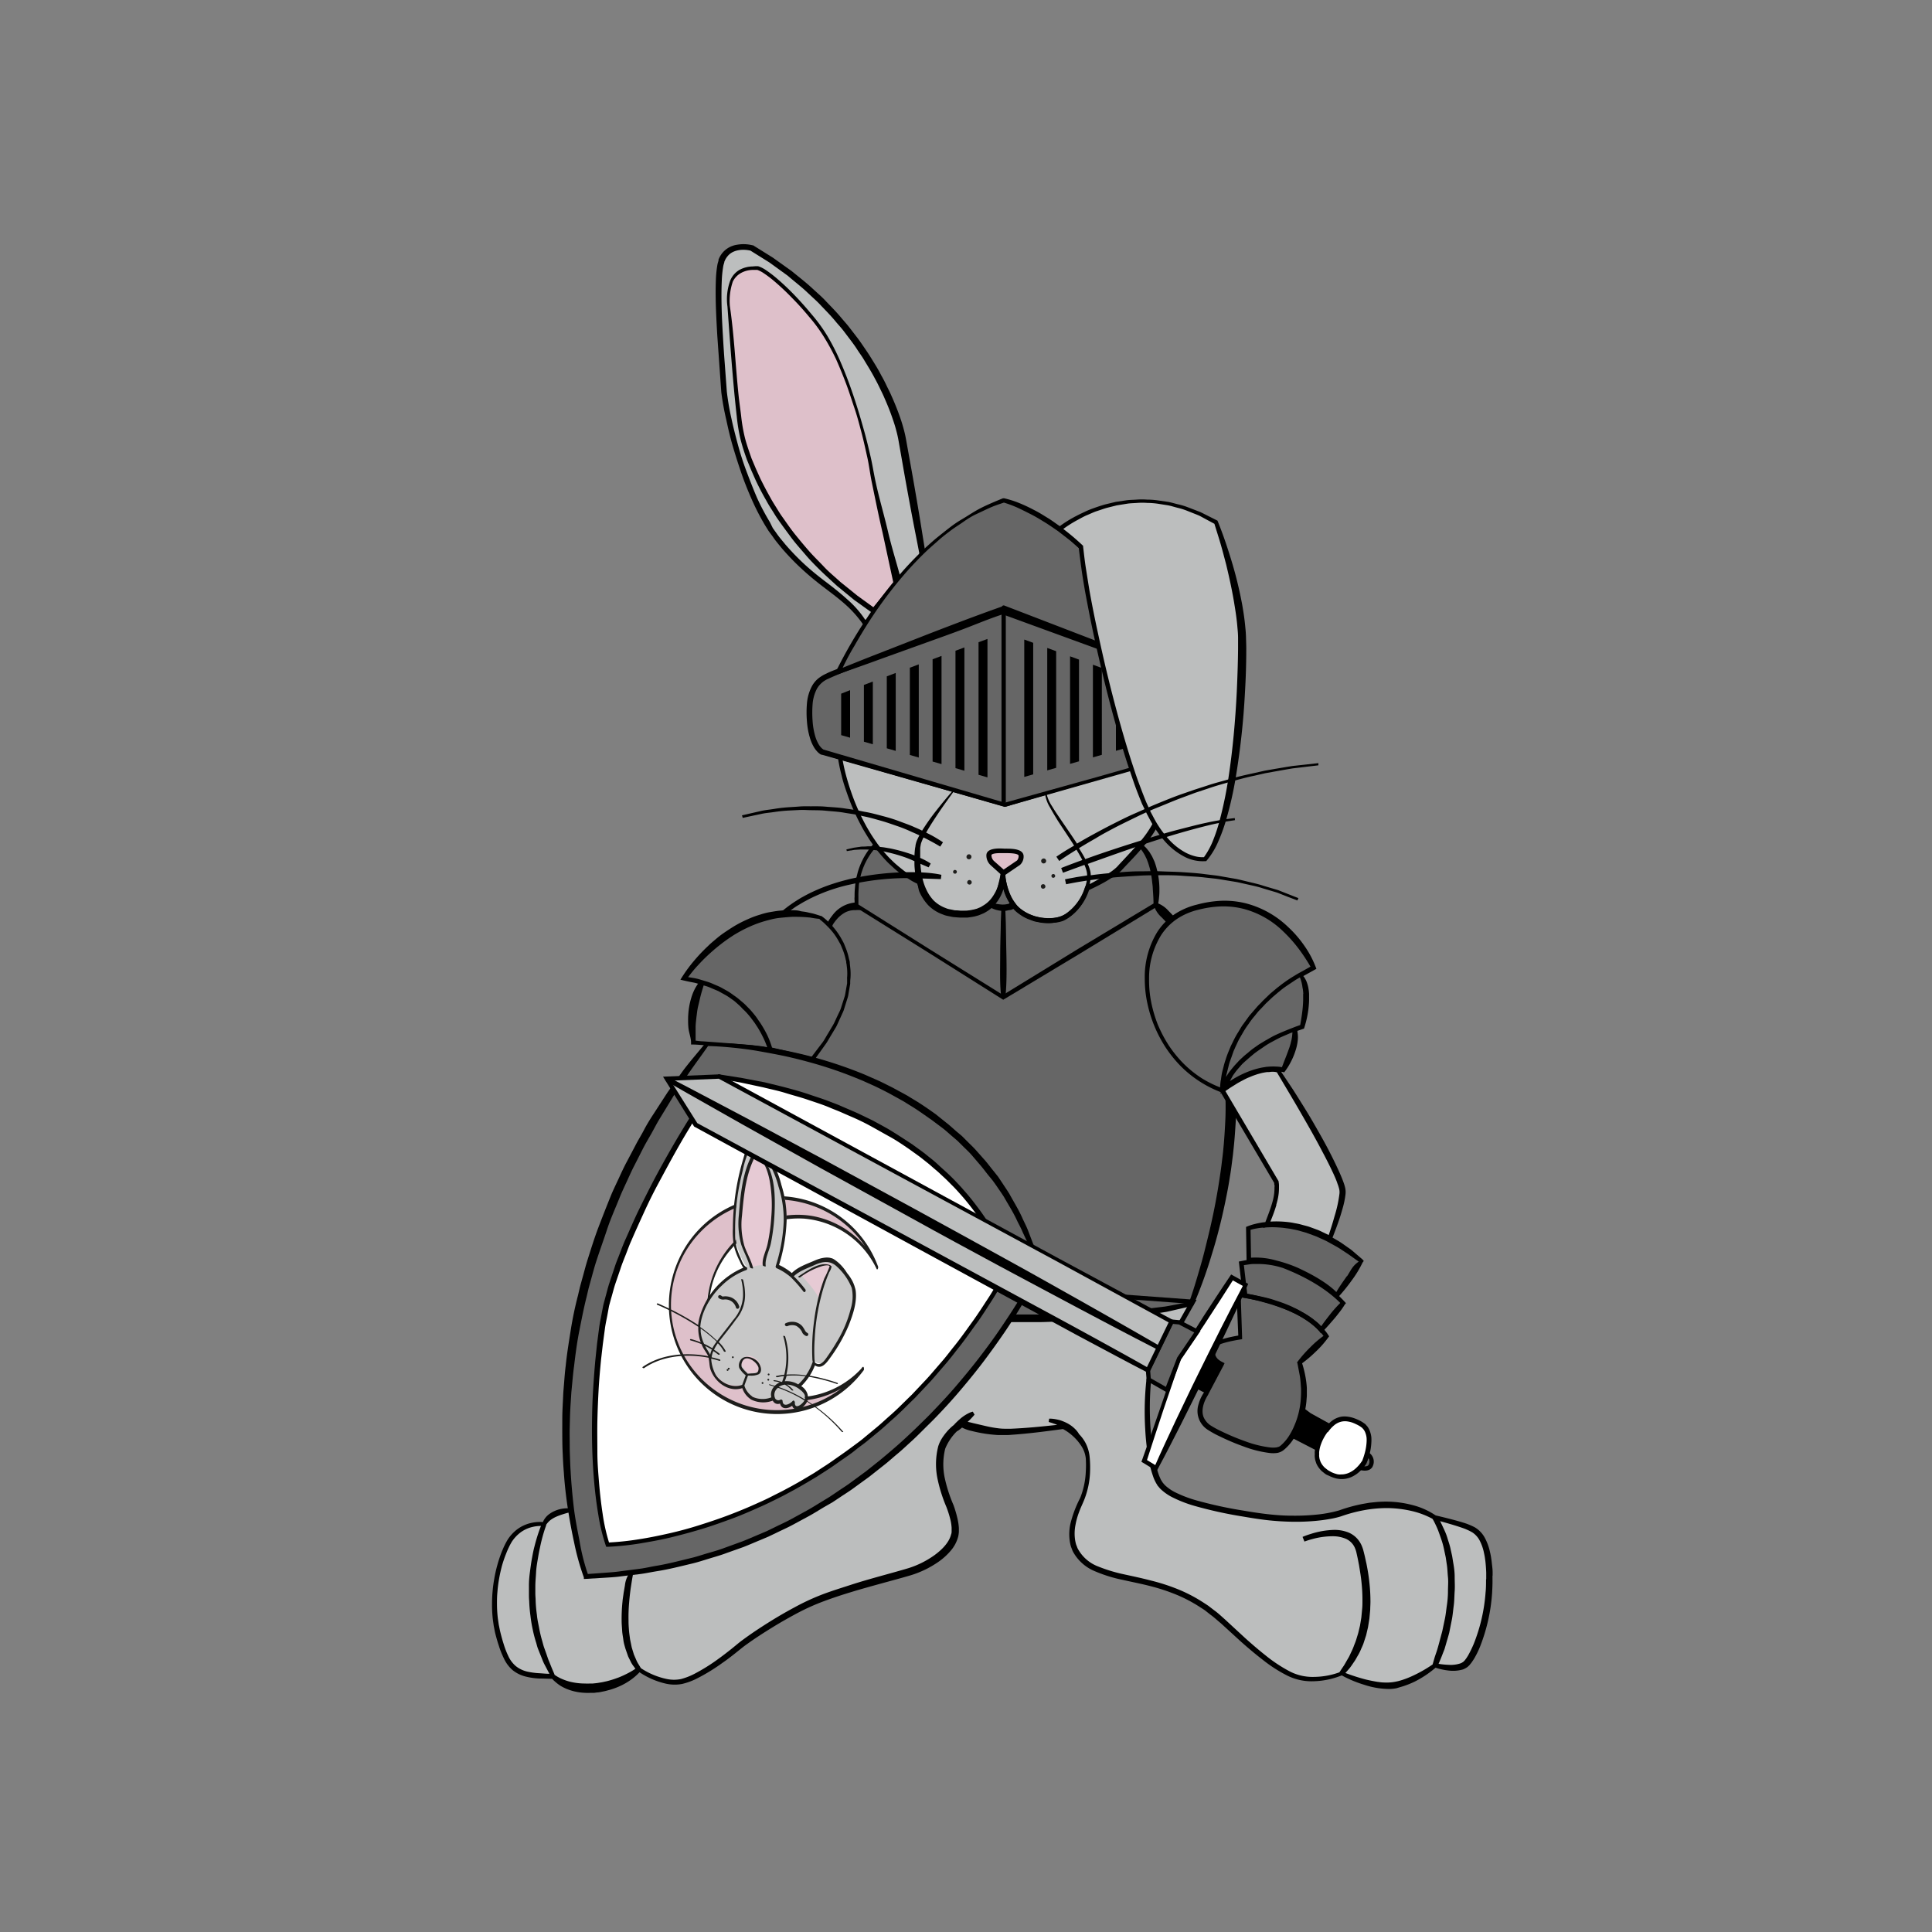 <svg id="Ebene_5" data-name="Ebene 5" xmlns="http://www.w3.org/2000/svg" xmlns:xlink="http://www.w3.org/1999/xlink" width="450" height="450" viewBox="0 0 450 450"><rect x="0" y="0" width="450" height="450" fill="#808080" stroke="none"/><defs><style>.cls-1,.cls-6{fill:none;}.cls-2{fill:#bcbebe;}.cls-3,.cls-4,.cls-6{stroke:#000;stroke-miterlimit:10;}.cls-4,.cls-5{fill:#666;}.cls-7{clip-path:url(#clip-path);}.cls-8{fill:#dec0ca;}.cls-9{fill:#fff;}.cls-10{fill:#1d1d1b;}.cls-11{fill:#c8c8c8;}.cls-12{fill:#e6cad4;}</style><clipPath id="clip-path"><path class="cls-1" d="M194.24,170.74a12.21,12.21,0,0,1-.69-4.35c-0.08-3.64.6-4,1.33-4.35l0.5-.25c2.3-1,24.17-9.13,38.69-14.47,14.67,5.34,36.77,13.46,39.1,14.48l0.65,0.33c1,0.46,1.66.8,1.58,4.28a10.43,10.43,0,0,1-.76,4.28l-40.57,11.55Z"/></clipPath></defs><title>gonimo-Vorteile</title><path class="cls-2" d="M132.47,351.75s-4.58.33-5.75,3.25a8.42,8.42,0,0,0-8.58,4.75,32,32,0,0,0-2,21.58c2.08,7.25,3.67,9.25,12.58,9,0,0,2.75,3.42,9.5,2.83a18,18,0,0,0,10.58-4.42s4.67,3.33,9.08,2.92,11.83-6.33,14.25-8.33A92.35,92.35,0,0,1,190,372.75c6.67-2.75,16.33-5.08,21.67-6.67s10.67-5.42,10.83-9.42-2.67-8.58-3.25-12-0.58-6.58.58-8.75a18.54,18.54,0,0,1,3.75-4.33s6.08,1.83,10,1.92,14.08-1.25,14.08-1.25,5.25,2.17,5.67,7.33A19.91,19.91,0,0,1,251.64,350c-0.92,2-5.17,10.67,2.67,14.83s19.25,2,31.08,13.25,16,13,20.17,13a17.46,17.46,0,0,0,6.83-1.25s7.58,3.58,12.5,2.67,9.33-4.58,9.33-4.58,5,1.42,7.08-.25,5.83-10.5,5.58-20.58-3.67-10.75-5.08-11.42-7.67-2.25-7.67-2.25-8.33-6-22.33-.83c0,0-7.42,2.25-19.25.42s-19.83-3.92-22.33-7.33-3.67-15.33-2.67-24.33c0,0,8.58-15.33,10.25-18.17l-102.08-7.5Z"/><path class="cls-3" d="M306.72,337.33l-28.1-14.5,4.43-9.58L305,329.58l4.67,2.58A17.92,17.92,0,0,0,306.72,337.33Z"/><path class="cls-4" d="M316.64,341.83s2.07,0.72,2.63-.5a2,2,0,0,0-.79-2.62S317.6,341.5,316.64,341.83Z"/><path class="cls-5" d="M199.55,210.88s-3.5-.37-6.17,4.13c-3.19,5.39-12.33,89.33-12.33,89.33s68.5,6.67,96.5-.58c0,0,25.63-62-8.37-93Z"/><path d="M199.45,212a5,5,0,0,0-2.49.47,7.16,7.16,0,0,0-2.11,1.71,10.48,10.48,0,0,0-.83,1.12l0,0h0a0.34,0.34,0,1,0,0,0l0,0-0.08.17-0.15.35a6,6,0,0,0-.22.67c-0.14.42-.26,0.92-0.37,1.41s-0.23,1-.33,1.48c-0.83,4-1.47,8-2.09,12-1.22,8.07-2.09,16.16-3.13,24.26-2.08,16.2-4.59,32.42-5.59,48.66h0l-0.67-.55c4,0.33,7.93.59,11.95,0.84l12,0.68,6,0.28,6,0.23c2,0.09,4,.12,6,0.19s4,0.11,6,.13l6,0.07,6,0c2,0,4-.07,6-0.1l3-.06,3-.15,3-.15c1,0,2-.08,3-0.18l6-.48,6-.73c2-.34,3.93-0.74,5.9-1.1h0l-0.34.29c0.7-1.91,1.32-3.88,1.9-5.84s1.17-3.93,1.67-5.92,1-4,1.46-6,0.88-4,1.25-6,0.71-4,1-6.05c0.16-1,.29-2,0.41-3s0.26-2,.34-3c0.21-2,.33-4.07.44-6.11s0.13-4.08.06-6.11c0-1,0-2-.11-3s-0.09-2-.2-3l-0.31-3-0.45-3c-0.13-1-.36-2-0.55-3s-0.39-2-.67-3-0.48-2-.8-2.93l-1-2.88c-0.34-1-.75-1.87-1.12-2.81A28.45,28.45,0,0,0,279.2,226a56,56,0,0,0-3-5.27,52.69,52.69,0,0,0-3.64-4.82,24.88,24.88,0,0,0-2-2.25,6.22,6.22,0,0,1-1.74-2.57h0l0.34,0.37-69.62.51h-0.11Zm0.1-1.9,69.63-.1h0.25l0.09,0.26v0.07a6.48,6.48,0,0,1,2.64,1.82,26.78,26.78,0,0,1,2.13,2.35,55,55,0,0,1,3.84,5,58.27,58.27,0,0,1,3.13,5.49,30.3,30.3,0,0,1,1.34,2.86c0.39,1,.83,1.94,1.19,2.92l1,3c0.33,1,.56,2,0.85,3s0.51,2,.72,3.06,0.46,2,.58,3.09l0.44,3.11,0.29,3.12c0.11,1,.12,2.09.18,3.13s0.08,2.09.08,3.13c0,2.09,0,4.17-.13,6.25s-0.27,4.15-.51,6.22c-0.09,1-.24,2.07-0.37,3.1s-0.27,2.06-.45,3.08c-0.3,2.06-.71,4.09-1.13,6.13-0.85,4.06-1.86,8.09-3.09,12A109.23,109.23,0,0,1,278,303.94l-0.11.25-0.23,0h0c-2,.45-4,0.93-5.94,1.36l-6,.94-6,.63c-2,.24-4,0.28-6.06.42l-3,.17-3,.09c-2,0-4,.15-6.06.15h-6.06l-6.06-.09c-2,0-4-.09-6.06-0.16s-4-.11-6.06-0.22c-4-.17-8.07-0.4-12.1-0.66s-8.06-.53-12.08-0.89-8-.71-12.06-1.14l-0.29-.05,0.28-.5h0c1-16.25,3.4-32.48,5.42-48.7,1-8.11,2-16.21,3.16-24.3,0.61-4,1.18-8.08,2-12.12,0.1-.5.18-1,0.31-1.51s0.22-1,.4-1.55c0.09-.26.15-0.55,0.25-0.78l0.15-.35,0.07-.18,0,0,0-.08v0l0.05-.09a12.55,12.55,0,0,1,.93-1.33,7.37,7.37,0,0,1,5.8-3.06Z"/><path class="cls-5" d="M204.18,196.5s-5.75,4.88-4.62,14.38l34.13,21.38,35.5-21.5s1.13-9.62-3.49-13.75Z"/><path d="M204.39,197a12.25,12.25,0,0,0-1.14,1.25,15.39,15.39,0,0,0-1.06,1.57c-0.16.27-.32,0.54-0.46,0.83s-0.3.56-.41,0.86a16.42,16.42,0,0,0-.66,1.78c-0.11.3-.16,0.61-0.25,0.92a7.82,7.82,0,0,0-.2.93l-0.16.94L200,207a18.58,18.58,0,0,0-.06,1.9c0,0.32,0,.63,0,1l0,1h0l-0.21-.36,17.05,10.72,17.09,10.65h-0.52L251.14,221l17.78-10.7h0l-0.24.37c0-1.18-.08-2.39-0.17-3.57,0-.59-0.1-1.18-0.16-1.77s-0.14-1.17-.25-1.75c0-.29-0.12-0.57-0.18-0.86a8.17,8.17,0,0,0-.22-0.84l-0.25-.83-0.3-.81c-0.1-.27-0.25-0.51-0.36-0.77a5.21,5.21,0,0,0-.42-0.74,5,5,0,0,0-.47-0.71l-0.54-.66h0l0.33,0.13ZM204,196l61.7,0.5h0.21l0.12,0.13h0l0.73,0.66a6,6,0,0,1,.64.74,4.32,4.32,0,0,1,.56.8c0.16,0.28.35,0.55,0.48,0.85l0.41,0.88c0.13,0.3.22,0.6,0.32,0.91a9.34,9.34,0,0,1,.26.92c0.08,0.31.17,0.62,0.22,0.93a18.06,18.06,0,0,1,.4,3.76c0,0.63,0,1.25-.08,1.88a13.71,13.71,0,0,1-.28,1.87l-0.07.29-0.17.08h0L251.72,222l-17.78,10.7-0.27.16-0.26-.16h0l-17-10.72L199.29,211.3l-0.24-.13,0-.23h0l0-1c0-.33-0.06-0.66,0-1a19.61,19.61,0,0,1,.07-2l0.09-1,0.17-1a8.57,8.57,0,0,1,.21-1c0.09-.32.15-0.65,0.26-1a17.46,17.46,0,0,1,.7-1.89c0.12-.31.29-0.61,0.43-0.91s0.32-.59.49-0.88a16.4,16.4,0,0,1,1.13-1.67,12.45,12.45,0,0,1,1.38-1.51Z"/><path class="cls-5" d="M230.68,210.72s3.16,1.59,5.56,0c0,0-1.75-1.62-2.56-6.41C233.68,204.31,232.74,210.25,230.68,210.72Z"/><path class="cls-2" d="M195.68,176.13c-0.26.27,3.5,22.38,18.38,29.38,0,0,1.6,6.56,8.08,7.25s8.79-1.94,9.79-3.37,1.79-6,1.79-6,0,6,3.9,9a11.33,11.33,0,0,0,9.56,1.81c1.25-.37,4.81-2.87,6.06-7.19,0,0,6.06-2.94,7.56-4.62s6.63-6.69,8.25-10.06l13-17.92S204.14,167.42,195.68,176.13Z"/><path d="M196.19,176.33c0,0.14.05,0.05,0,0l0,0.24,0.08,0.53,0.21,1.08q0.23,1.08.51,2.16c0.38,1.43.81,2.85,1.3,4.25a50.78,50.78,0,0,0,3.63,8.1c0.37,0.64.74,1.28,1.14,1.9s0.82,1.23,1.24,1.83a35.36,35.36,0,0,0,2.83,3.39c0.52,0.51,1,1,1.6,1.52s1.13,0.94,1.7,1.39,1.19,0.85,1.83,1.21,1.28,0.71,1.93,1h0l0.21,0.11,0.06,0.22a10.16,10.16,0,0,0,.6,1.58,11.12,11.12,0,0,0,.85,1.49,10.76,10.76,0,0,0,1.08,1.33l0.62,0.58,0.68,0.51a8.62,8.62,0,0,0,1.49.79,5.29,5.29,0,0,0,.8.27,4.08,4.08,0,0,0,.83.19c0.28,0,.56.11,0.84,0.13l0.9,0.07a16.88,16.88,0,0,0,1.73,0,11,11,0,0,0,1.71-.21,9.58,9.58,0,0,0,1.64-.47,6.9,6.9,0,0,0,2.71-1.92,7.88,7.88,0,0,0,.5-0.65,4.34,4.34,0,0,0,.38-0.73,14.7,14.7,0,0,0,.55-1.64c0.31-1.13.57-2.3,0.78-3.46l1,0.09a13.26,13.26,0,0,0,.16,1.78,14.06,14.06,0,0,0,.38,1.76,12,12,0,0,0,.6,1.69,10.74,10.74,0,0,0,.85,1.55,8.72,8.72,0,0,0,1.14,1.32c0.22,0.18.44,0.39,0.67,0.54s0.52,0.37.77,0.51a10.12,10.12,0,0,0,1.58.77,10.39,10.39,0,0,0,1.71.5,11.53,11.53,0,0,0,3.55.15,6.57,6.57,0,0,0,1.69-.38,7.75,7.75,0,0,0,1.45-.92,11.7,11.7,0,0,0,4-5.8v0l0.07-.21,0.19-.1c1.61-.83,3.21-1.71,4.75-2.64,0.38-.23.76-0.48,1.13-0.73a11.16,11.16,0,0,0,1-.79,5.35,5.35,0,0,0,.44-0.42l0.46-.51,0.94-1c1.25-1.34,2.48-2.67,3.66-4a23.73,23.73,0,0,0,3.08-4.35l0-.05,0,0,13.06-17.85v0l0.36,0.79q-10.84-.92-21.72-1.53c-7.25-.41-14.5-0.74-21.75-0.91s-14.51-.21-21.75.1c-3.62.16-7.23,0.41-10.8,0.89a45.47,45.47,0,0,0-5.28,1,10.91,10.91,0,0,0-4.63,2.13Zm-0.9-.59a11.74,11.74,0,0,1,5.14-2.42,46.49,46.49,0,0,1,5.41-1c3.63-.49,7.27-0.73,10.9-0.89,7.28-.3,14.55-0.25,21.82-0.07s14.53,0.52,21.78.94,14.5,0.93,21.75,1.55l0.88,0.08-0.52.72v0l-12.92,17.95,0.05-.09a24.7,24.7,0,0,1-3.22,4.61c-1.19,1.42-2.44,2.76-3.71,4.08l-0.94,1-0.46.5a6.61,6.61,0,0,1-.55.52,12.23,12.23,0,0,1-1.15.85c-0.39.26-.79,0.51-1.18,0.75-1.59,1-3.23,1.79-4.9,2.58l0.26-.31v0a12.69,12.69,0,0,1-4.33,6.31,8.41,8.41,0,0,1-1.7,1.06,7.52,7.52,0,0,1-1.94.44,12.52,12.52,0,0,1-3.87-.16,11.39,11.39,0,0,1-1.87-.55,11,11,0,0,1-1.76-.87c-0.29-.16-0.52-0.35-0.79-0.52s-0.52-.42-0.78-0.63a9.71,9.71,0,0,1-1.29-1.49,11.71,11.71,0,0,1-.94-1.71,12.94,12.94,0,0,1-.65-1.82,15.06,15.06,0,0,1-.4-1.88,14.11,14.11,0,0,1-.17-1.93l1,0.09c-0.22,1.2-.47,2.38-0.8,3.56a15.64,15.64,0,0,1-.6,1.76,5.56,5.56,0,0,1-.45.87,8.31,8.31,0,0,1-.59.78,7.9,7.9,0,0,1-3.1,2.2,10.58,10.58,0,0,1-1.82.52,12,12,0,0,1-1.85.22,17.87,17.87,0,0,1-1.86,0l-0.9-.07c-0.33,0-.63-0.1-0.94-0.14a4.81,4.81,0,0,1-.92-0.22,6.14,6.14,0,0,1-.9-0.31,9.61,9.61,0,0,1-1.68-.89l-0.76-.57-0.69-.65a11.75,11.75,0,0,1-1.19-1.46,12.12,12.12,0,0,1-.93-1.63,11,11,0,0,1-.67-1.78l0.27,0.33h0c-0.68-.35-1.38-0.68-2-1.09s-1.29-.83-1.92-1.26-1.22-.92-1.78-1.44-1.12-1-1.66-1.57a36.39,36.39,0,0,1-2.93-3.5c-0.44-.62-0.88-1.24-1.28-1.88s-0.8-1.29-1.18-1.94a51.85,51.85,0,0,1-3.74-8.26c-0.5-1.43-1-2.87-1.33-4.34q-0.29-1.1-.52-2.21l-0.21-1.12-0.09-.58,0-.32a2.38,2.38,0,0,1,0-.52Z"/><path class="cls-6" d="M275.43,157.33c-1.5-.83-41.38-15.34-41.38-15.34s-39.46,14.51-41,15.34-4.71,1.67-4.54,9.17,3,8.67,3,8.67l42.5,12.25,43.06-12.25s3.11-1.17,3.28-8.67S276.93,158.17,275.43,157.33Z"/><path class="cls-5" d="M275.43,157.33c-1.5-.83-41.38-15.34-41.38-15.34s-39.46,14.51-41,15.34-4.71,1.67-4.54,9.17,3,8.67,3,8.67l42.5,12.25,43.06-12.25s3.11-1.17,3.28-8.67S276.93,158.17,275.43,157.33Z"/><path d="M275.26,157.7c-0.85-.38-1.67-0.68-2.53-1l-2.58-1L265,153.8l-10.36-4L233.88,142H234v0.23l-30,11.4-7.44,2.92c-1.24.5-2.48,1-3.61,1.54a5.46,5.46,0,0,0-2.68,2.35,9.17,9.17,0,0,0-1,3.58,25.79,25.79,0,0,0,0,3.91,16.26,16.26,0,0,0,.68,3.77,8.4,8.4,0,0,0,.75,1.69,4.56,4.56,0,0,0,.52.7,2.48,2.48,0,0,0,.54.46l-0.07,0L234.18,187v0h-0.28c7.21-2,14.38-4,21.58-6L277,174.85h0a3.16,3.16,0,0,0,.88-0.71,5.73,5.73,0,0,0,.71-1,7.73,7.73,0,0,0,.53-1.14,10.74,10.74,0,0,0,.38-1.21,16.2,16.2,0,0,0,.42-2.52c0.05-.42.06-0.85,0.08-1.28s0-.84,0-1.29a12.39,12.39,0,0,0-.07-1.28,12.64,12.64,0,0,0-.17-1.25,10.81,10.81,0,0,0-.31-1.22l-0.21-.59-0.26-.56a5.72,5.72,0,0,0-1.54-1.87,7.44,7.44,0,0,0-1-.66l-1.18-.59h0Zm0.38-.73a13.68,13.68,0,0,1,2.32,1.33,6.52,6.52,0,0,1,1.74,2.14l0.29,0.62,0.22,0.65a11.55,11.55,0,0,1,.32,1.31,13.42,13.42,0,0,1,.17,1.34,13.28,13.28,0,0,1,.06,1.33c0,0.42,0,.88,0,1.33s0,0.88-.09,1.32a16.92,16.92,0,0,1-.45,2.63,11.47,11.47,0,0,1-.41,1.28,8.44,8.44,0,0,1-.58,1.23,6.4,6.4,0,0,1-.8,1.12,3.63,3.63,0,0,1-1.16.89h0l-21.53,6.11c-7.16,2.1-14.34,4.13-21.48,6.29l-0.13,0-0.14,0h0l-42.53-12.1H191.3a3.29,3.29,0,0,1-1-.79,5.86,5.86,0,0,1-.68-0.9,9.71,9.71,0,0,1-.9-2,17.54,17.54,0,0,1-.77-4.11,24.72,24.72,0,0,1,0-4.12,10.46,10.46,0,0,1,1.19-4.1,6.27,6.27,0,0,1,1.42-1.72,8.92,8.92,0,0,1,1.83-1.12c1.26-.64,2.54-1.06,3.78-1.56l7.52-2.83q15.06-5.6,30.17-11h0l0.17-.06,0.17,0.06,20.71,7.62L265.28,153l5.17,1.94,2.58,1c0.85,0.34,1.76.67,2.59,1h0Z"/><g class="cls-7"><path d="M217.22,182.08h2.08V146.75h-2.08v35.33Zm5.33,0h2.08V146.75h-2.08v35.33Zm-10.67,0H214V146.75h-2.08v35.33Zm58.67-35.33v35.33h2.08V146.75h-2.08Zm-42.67,35.33H230V146.75h-2.08v35.33Zm-21.33,0h2.08V146.75h-2.08v35.33Zm-5.33,0h2.08V146.75h-2.08v35.33Zm-5.33,0H198V146.75h-2.08v35.33Zm64,0H262V146.75h-2.08v35.33Zm-5.33,0h2.08V146.75h-2.08v35.33Zm10.67,0h2.08V146.75h-2.08v35.33Zm-21.33,0H246V146.75h-2.08v35.33Zm-5.33,0h2.08V146.75h-2.08v35.33Zm10.67,0h2.08V146.75h-2.08v35.33Z"/></g><rect x="233.27" y="142" width="1" height="45"/><path class="cls-2" d="M214.8,128.75s-3.5-20-4.75-26.75-9.75-29.75-35-44.25c0,0-5.25-1.5-7,3s0.25,25,.5,29.75,4.25,24.5,12.5,35,15.5,12.25,20.25,19.5l12.75-4.25Z"/><path d="M214.11,128.8c-0.66-3.46-1.36-6.91-2-10.37s-1.29-7-1.89-10.47l-0.92-5.24a25.46,25.46,0,0,0-.57-2.54c-0.21-.82-0.47-1.64-0.76-2.47-0.55-1.65-1.2-3.28-1.91-4.88-0.33-.81-0.73-1.59-1.11-2.38s-0.77-1.57-1.2-2.34c-0.81-1.56-1.73-3-2.65-4.54-0.46-.75-1-1.46-1.46-2.19s-1-1.46-1.52-2.15l-1.59-2.1c-0.53-.7-1.13-1.35-1.69-2-1.1-1.37-2.33-2.62-3.55-3.89-0.59-.65-1.23-1.26-1.88-1.85l-1.93-1.8c-1.31-1.17-2.7-2.24-4-3.37l-4.27-3.09-4.47-2.79,0.15,0.06c-1.86-.46-4.12-0.24-5.34,1.18a4.31,4.31,0,0,0-.75,1.19l-0.08.16,0,0c0-.09,0,0,0,0l0,0.1-0.11.39a4.37,4.37,0,0,0-.18.77,26,26,0,0,0-.31,3.1c-0.19,4.28,0,8.61.26,12.93q0.18,3.24.43,6.48l0.48,6.48a59.58,59.58,0,0,0,1.08,6.33c0.45,2.11,1,4.2,1.56,6.27s1.23,4.13,2,6.16,1.53,4,2.39,6a54.57,54.57,0,0,0,3,5.68L180,123l0.93,1.3c0.6,0.87,1.31,1.67,2,2.52a56.35,56.35,0,0,0,4.45,4.61c1.58,1.45,3.25,2.8,5,4.12s3.43,2.66,5.06,4.14a23.18,23.18,0,0,1,4.3,5h0l-0.58-.2,12.75-4.25h0l-0.34.44Zm1.38-.08-0.94,12.06,0,0.34-0.31.1h0l-12.75,4.25-0.35.12-0.23-.32h0a26,26,0,0,0-4.26-4.7c-1.6-1.41-3.34-2.68-5.06-4s-3.41-2.72-5-4.2a57.52,57.52,0,0,1-4.56-4.75c-0.67-.84-1.4-1.66-2-2.58l-1-1.35-0.87-1.4a55.8,55.8,0,0,1-3-5.82c-0.88-2-1.7-4-2.42-6.09s-1.38-4.14-2-6.24-1.12-4.21-1.57-6.35A60.41,60.41,0,0,1,168,91.31l-0.92-13c-0.25-4.34-.5-8.67-0.34-13.06a25.65,25.65,0,0,1,.32-3.36,5.22,5.22,0,0,1,.19-0.82l0.11-.39,0-.1a0.61,0.61,0,0,1,0-.1l0-.05,0.1-.21a5.63,5.63,0,0,1,1-1.54A5.47,5.47,0,0,1,171.71,57a8.43,8.43,0,0,1,3.54.13l0.08,0,0.07,0L180,60l4.37,3.12c1.38,1.14,2.8,2.23,4.14,3.41l2,1.82c0.67,0.6,1.32,1.21,1.92,1.87,1.24,1.29,2.5,2.56,3.64,3.95,0.58,0.69,1.18,1.34,1.73,2.05l1.64,2.13c0.56,0.7,1.06,1.44,1.57,2.18s1,1.46,1.5,2.23c0.94,1.52,1.9,3,2.73,4.63,0.45,0.78.86,1.57,1.24,2.38s0.81,1.6,1.16,2.43c0.74,1.64,1.41,3.3,2,5,0.3,0.85.57,1.71,0.81,2.61a26.77,26.77,0,0,1,.6,2.64l0.94,5.23c0.64,3.49,1.24,7,1.83,10.48s1.14,7,1.71,10.5Z"/><path class="cls-8" d="M169.89,71.33s1.83,25,2.83,29.67,6.71,24.88,30.71,41.25l5.63-6.62s-5-19.75-6.12-26.37-6-25.25-12.37-33.5-12.92-13.5-14.33-13.33S169,61.83,169.89,71.33Z"/><path d="M170,71.29h0c1,6.84,1.3,13.68,2,20.51,0.17,1.71.43,3.41,0.63,5.11a38.49,38.49,0,0,0,.86,5c0.41,1.62,1,3.25,1.55,4.84l1,2.37,1.05,2.33c0.75,1.53,1.52,3,2.38,4.52,0.4,0.75.86,1.47,1.31,2.19s0.88,1.46,1.38,2.15c1,1.4,1.94,2.8,3,4.12s2.16,2.64,3.28,3.92,2.36,2.46,3.52,3.7,2.5,2.31,3.75,3.47l4,3.23,4.14,3-0.78.11h0l5.38-6.62-0.36.53h0l-2.51-11.65c-0.91-3.89-1.69-7.77-2.5-11.69-0.42-2-.64-4-1.06-5.87s-0.85-3.88-1.36-5.8-1-3.83-1.65-5.73-1.23-3.78-1.93-5.64-1.45-3.7-2.25-5.51A50.17,50.17,0,0,0,192,78.62a36,36,0,0,0-3.5-4.78c-1.26-1.52-2.58-3-4-4.43a56.94,56.94,0,0,0-4.33-4.06,26.7,26.7,0,0,0-2.35-1.76,6.63,6.63,0,0,0-1.23-.65,0.76,0.76,0,0,0-.26-0.07l-0.1,0h-0.2l-0.76,0a5.81,5.81,0,0,0-2.67.71,4.6,4.6,0,0,0-1.91,2A14,14,0,0,0,170,71.29Zm-0.56.11v0a12.48,12.48,0,0,1,.67-6.11,5.13,5.13,0,0,1,2.11-2.42,6.68,6.68,0,0,1,3.06-.81L176,62h0.17l0.28,0a1.46,1.46,0,0,1,.46.12,7.33,7.33,0,0,1,1.41.74,27.51,27.51,0,0,1,2.43,1.83,57.75,57.75,0,0,1,4.38,4.13c1.39,1.44,2.72,2.95,4,4.5a36.82,36.82,0,0,1,3.55,4.88,51,51,0,0,1,2.77,5.35c0.81,1.83,1.57,3.69,2.26,5.57s1.33,3.77,1.93,5.68,1.15,3.83,1.69,5.76,1,3.87,1.45,5.82,0.74,3.93,1.17,5.87c0.84,3.89,2,7.77,2.9,11.64s2.15,7.73,3.15,11.59h0l-0.11.29-0.29.23-5.67,6.62h0l-0.37.42-0.43-.31-4.19-3-4-3.28c-1.27-1.18-2.56-2.32-3.8-3.53s-2.45-2.44-3.57-3.76-2.29-2.6-3.32-4-2.06-2.77-3.05-4.19c-0.51-.7-0.93-1.46-1.4-2.18s-0.92-1.46-1.33-2.23c-0.87-1.5-1.65-3-2.41-4.6L175,109.57l-1-2.42c-0.59-1.63-1.13-3.27-1.56-5a39.54,39.54,0,0,1-.83-5.14c-0.2-1.71-.37-3.42-0.54-5.13C170.43,85.08,169.93,78.24,169.44,71.4Z"/><path class="cls-5" d="M195.22,156.5s14.39-31.83,38.55-40c0,0,21.53,4.5,40.28,40.66L233.55,142Z"/><path d="M194.77,156.29a109.63,109.63,0,0,1,7.16-12.36,99.78,99.78,0,0,1,8.69-11.31q2.39-2.65,5-5.1c0.89-.79,1.76-1.6,2.69-2.35s1.86-1.49,2.8-2.22,1.93-1.41,2.94-2,2-1.25,3.05-1.87,2.1-1.13,3.2-1.62,2.2-.95,3.31-1.4h0l0.12,0,0.15,0a22.7,22.7,0,0,1,3.59,1.14,34.7,34.7,0,0,1,3.36,1.58c1.12,0.54,2.15,1.22,3.21,1.86s2,1.39,3.06,2.08l2.92,2.27c0.95,0.79,1.86,1.62,2.78,2.43s1.77,1.71,2.66,2.57l1.31,1.3,1.23,1.37c0.81,0.92,1.65,1.83,2.45,2.76l2.29,2.89,1.14,1.45,1.06,1.51,2.12,3c0.71,1,1.31,2.07,2,3.11l1.94,3.13,3.52,6.46h0l0.65,1.17-1.27-.32L233.29,143h0.53c-3.17,1-6.35,2.36-9.55,3.57s-6.39,2.33-9.6,3.49L205,153.54c-3.2,1.19-6.43,2.3-9.64,3.44l-1.16.4Zm1.5-.75c2.76-1.11,5.52-2.23,8.3-3.3l9.54-3.73c3.18-1.25,6.37-2.47,9.56-3.68s6.4-2.39,9.62-3.53l0.28-.25,0.25-.05h0l40.41,15.55-0.62.77v0L270,151l-2-3.07c-0.66-1-1.27-2.07-2-3.06l-2.11-3L263,140.4,261.83,139l-2.27-2.85c-0.79-.92-1.62-1.81-2.42-2.72l-1.22-1.35-1.29-1.28c-0.88-.83-1.69-1.74-2.62-2.52s-1.81-1.61-2.74-2.38l-2.87-2.22c-1-.67-2-1.39-3-2s-2.05-1.27-3.13-1.82-2.15-1.09-3.24-1.6a28.53,28.53,0,0,0-3.34-1.24l0.26,0h0c-1.1.39-2.23,0.73-3.3,1.21s-2.13,1-3.19,1.49-2.07,1.12-3,1.78-2,1.31-2.92,2-1.89,1.42-2.77,2.2-1.77,1.56-2.65,2.35q-2.57,2.44-4.92,5.09a99.07,99.07,0,0,0-8.55,11.29q-1.94,3-3.67,6.06C198,152.09,197.1,153.82,196.27,155.54Z"/><path class="cls-2" d="M246.84,123.19s16-13.56,36.34-1.56c0,0,6,16,6.13,28s-1.62,42.25-8.62,50.5c0,0-7.25,1.25-13.12-10.75s-14.12-45.87-15.75-62A55.42,55.42,0,0,0,246.84,123.19Z"/><path d="M246.52,122.8a28,28,0,0,1,4.16-2.62c0.72-.38,1.46-0.72,2.2-1.07s1.51-.63,2.28-0.9,1.55-.52,2.33-0.74l2.38-.57,2.42-.36c0.81-.12,1.63-0.11,2.44-0.17a16.41,16.41,0,0,1,2.44,0,18.84,18.84,0,0,1,2.44.17l2.42,0.35c0.8,0.14,1.58.39,2.38,0.58a15.68,15.68,0,0,1,2.34.71l2.29,0.88,0.57,0.22,0.55,0.27,1.09,0.55,2.19,1.1,0.14,0.07,0.07,0.18h0c1.27,3.14,2.34,6.34,3.31,9.57s1.76,6.53,2.38,9.87c0.29,1.67.55,3.36,0.7,5.06,0.09,0.85.16,1.7,0.18,2.56s0.06,1.71.06,2.55c0,3.39-.1,6.75-0.3,10.12a176.09,176.09,0,0,1-2.19,20.12,84.41,84.41,0,0,1-2.27,9.9,40.12,40.12,0,0,1-1.76,4.8,17.68,17.68,0,0,1-2.69,4.43h0l-0.12.15-0.17,0a9.25,9.25,0,0,1-5.24-1.22,15.76,15.76,0,0,1-4.12-3.29,25.51,25.51,0,0,1-3.07-4.23c-0.43-.76-0.82-1.52-1.24-2.31L266,187.23c-0.65-1.6-1.3-3.21-1.86-4.83s-1.11-3.25-1.65-4.87q-1.56-4.9-2.92-9.86c-0.91-3.3-1.77-6.62-2.57-9.95s-1.57-6.67-2.29-10-1.37-6.71-2-10.09c-0.28-1.69-.58-3.38-0.81-5.08s-0.45-3.4-.66-5.11l0.15,0.31a50.75,50.75,0,0,0-4.91-4.14l-0.55-.4Zm1.14,0.4a56.1,56.1,0,0,1,4.49,3.81l0.13,0.12,0,0.19c0.2,1.69.38,3.38,0.65,5.07s0.53,3.37.81,5.05q0.89,5,2,10.05c0.72,3.34,1.47,6.67,2.28,10s1.66,6.63,2.57,9.92,1.87,6.57,2.91,9.82c0.54,1.62,1.05,3.25,1.64,4.84s1.19,3.18,1.83,4.75l1.06,2.34c0.39,0.72.78,1.49,1.19,2.21a24.52,24.52,0,0,0,2.95,4.06,14.78,14.78,0,0,0,3.85,3.09,10,10,0,0,0,2.26.9,6.83,6.83,0,0,0,2.33.22l-0.3.17h0a17.89,17.89,0,0,0,2.32-4.27,38.83,38.83,0,0,0,1.52-4.71,91.34,91.34,0,0,0,2-9.78c1-6.6,1.59-13.27,1.92-19.95,0.15-3.34.27-6.69,0.3-10,0-.84,0-1.67,0-2.49s-0.07-1.64-.15-2.46c-0.13-1.64-.36-3.29-0.63-4.92-0.51-3.28-1.22-6.54-2-9.77-0.43-1.61-.84-3.23-1.31-4.84s-1-3.21-1.47-4.79h0l0.21,0.26-2.1-1.13-1.05-.57-0.53-.28-0.55-.23-2.22-.88a15.09,15.09,0,0,0-2.27-.72c-0.77-.19-1.53-0.45-2.31-0.59l-2.36-.37a18.16,18.16,0,0,0-2.38-.18,15.83,15.83,0,0,0-2.39,0c-0.79.06-1.59,0.06-2.38,0.19l-2.36.38-2.32.58c-0.77.22-1.51,0.5-2.27,0.74s-1.47.6-2.21,0.9-1.44.69-2.13,1.07A28.13,28.13,0,0,0,247.66,123.2Z"/><path class="cls-8" d="M233.72,203.33L231.14,201a2.48,2.48,0,0,1-.79-1.92c0.08-1.17,3-1,3.67-.92s3.83-.17,3.83,1.21a2.06,2.06,0,0,1-.62,1.58Z"/><path d="M259.64,192.79c1.54-.81,3.21-1.6,4.92-2.44s3.5-1.65,5.36-2.39,3.72-1.56,5.63-2.25l2.85-1.06,2.87-.95c1.89-.66,3.79-1.18,5.62-1.69s3.62-1,5.32-1.34l2.48-.57,2.34-.42c1.5-.26,2.87-0.52,4.1-0.71l3.18-.38,2.77-.33,0-.51-2.79.31-3.2.35c-1.23.18-2.61,0.43-4.12,0.68l-2.35.41-2.5.56c-1.71.38-3.52,0.76-5.36,1.3s-3.76,1-5.67,1.65l-2.89.93-2.88,1c-1.93.67-3.82,1.45-5.68,2.21s-3.66,1.6-5.41,2.36-3.41,1.61-5,2.41-3,1.56-4.38,2.31c-1.5.81-2.84,1.58-4,2.26l-0.11-.17c-1.25-1.91-2.56-3.78-3.83-5.66-0.64-.94-1.28-1.87-1.85-2.84a9.16,9.16,0,0,1-1.32-3h-0.34a8.18,8.18,0,0,0,1.19,3.28c0.55,1,1.15,2,1.76,3,1.24,1.92,2.53,3.79,3.74,5.71l0.09,0.15L248.42,198c-1.52.95-2.37,1.54-2.37,1.54l0.67,1s0.81-.59,2.3-1.55l1.71-1.08c0.37,0.6.72,1.21,1.06,1.83,0.11,0.19.21,0.39,0.3,0.58-3,1.09-4.92,1.86-4.92,1.86l0.42,1.1,5-1.83a8.5,8.5,0,0,1,.47,1.33,4,4,0,0,1,.15,1.15h-0.1c-1,.17-2,0.29-2.7.43l-1.74.32-0.61.13,0.25,1.15,0.6-.12,1.7-.32c0.7-.13,1.55-0.25,2.51-0.41,0,0.27-.1.54-0.16,0.81a13.87,13.87,0,0,1-1.14,3.08,10.93,10.93,0,0,1-1.92,2.62,7.64,7.64,0,0,1-2.66,1.73,8.54,8.54,0,0,1-3.09.56c-0.55,0-1.13-.1-1.69-0.15l-1.55-.36c-0.5-.21-1-0.36-1.5-0.61a8.73,8.73,0,0,1-1.36-.84,6.79,6.79,0,0,1-1.21-1.09s-0.45-.63-0.52-0.73l-0.23-.33c-0.15-.22-0.29-0.46-0.42-0.71a11.82,11.82,0,0,1-.67-1.53,18.8,18.8,0,0,1-.85-3.29l-0.14-.3s0-.06,0-0.09l3.56-2.42a2.62,2.62,0,0,0,.85-2c0-1.77-2.7-1.78-4-1.79H234c-1.13-.07-4.13-0.26-4.25,1.46a3.07,3.07,0,0,0,1,2.4l2.32,2.09a10.91,10.91,0,0,1-2,5.41,6.83,6.83,0,0,1-2.25,2,3.18,3.18,0,0,1-.66.36c-0.24.09-.46,0.21-0.7,0.28a11.31,11.31,0,0,1-1.48.33l-0.76.11-0.75,0c-0.26,0-.49,0-0.76,0l-0.82-.07c-0.25,0-.6,0-0.77-0.07l-0.74-.15a6.83,6.83,0,0,1-.74-0.17l-0.69-.27a7.85,7.85,0,0,1-2.46-1.62,9.45,9.45,0,0,1-1.7-2.5,12.38,12.38,0,0,1-.92-2.64l2.46,0.08,1.81,0.06,0.13-1a17.91,17.91,0,0,0-1.84-.32c-0.75-.1-1.72-0.19-2.83-0.24a18.88,18.88,0,0,1-.22-2l1.92,0.82,0.48-.88s-0.27-.19-0.75-0.47a18.46,18.46,0,0,0-1.7-.85c0-.65,0-1.29,0-1.92,0-.26,0-0.54.07-0.81a5.73,5.73,0,0,1,.14-0.7,11.18,11.18,0,0,1,.55-1.31l0.07,0c0.81,0.4,1.51.78,2.08,1.09s1,0.56,1.3.74l0.45,0.28,0.65-1-0.46-.31c-0.31-.2-0.76-0.48-1.33-0.82s-1.29-.72-2.13-1.13l0,0c0.87-1.57,1.89-3.09,2.89-4.6,1.23-1.82,2.53-3.61,3.83-5.39l-0.18-.15c-1.48,1.65-2.88,3.36-4.25,5.1a51.62,51.62,0,0,0-3.23,4.58c-0.57-.28-1.18-0.56-1.84-0.83-1-.47-2.21-0.87-3.43-1.34s-2.54-.87-3.92-1.23-2.8-.76-4.27-1c-0.73-.14-1.47-0.32-2.22-0.43l-2.25-.32c-1.5-.26-3-0.29-4.51-0.43s-3-.06-4.39-0.09a19.65,19.65,0,0,0-2.09.08l-2,.13a34.88,34.88,0,0,0-3.65.42c-1.12.18-2.17,0.26-3.06,0.49l-2.33.53-2,.46L173,190.5l2-.43,2.31-.49c0.89-.21,1.92-0.28,3-0.44a34.21,34.21,0,0,1,3.6-.36l2-.1a19.15,19.15,0,0,1,2.06,0c1.4,0.06,2.85,0,4.32.15s3,0.21,4.43.48l2.21,0.35c0.73,0.12,1.45.31,2.17,0.46,1.44,0.28,2.83.69,4.18,1.07s2.62,0.85,3.83,1.26,2.33,0.89,3.34,1.36c0.61,0.26,1.16.51,1.7,0.76a12.1,12.1,0,0,0-.67,1.41,6.84,6.84,0,0,0-.24.91c0,0.27-.09.54-0.12,0.83-0.06.51-.1,1-0.12,1.52-0.65-.25-1.36-0.49-2.12-0.72a36.12,36.12,0,0,0-3.62-.92c-0.63-.1-1.25-0.23-1.88-0.29s-1.24-.15-1.84-0.16-1.17-.06-1.72,0-1.07,0-1.54.1l-1.29.18c-0.38.07-.71,0.16-1,0.22l-0.85.2,0.1,0.39,0.84-.14c0.27,0,.59-0.11,1-0.15l1.26-.08c0.46,0,1,0,1.49,0s1.09,0.07,1.66.11,1.17,0.16,1.76.24,1.2,0.25,1.8.37a35,35,0,0,1,3.48,1c0.91,0.31,1.72.65,2.46,1,0,0.19,0,.37,0,0.56,0,0.66.07,1.32,0.15,2h-0.58a63.9,63.9,0,0,0-14.7,1.61c-1.31.33-2.62,0.68-3.88,1.1a38.56,38.56,0,0,0-3.66,1.39,34.25,34.25,0,0,0-3.28,1.62c-0.52.27-1,.58-1.46,0.87s-0.91.58-1.32,0.88c-0.84.57-1.56,1.17-2.21,1.69s-1.15,1-1.59,1.44L179.19,215l0.74,0.68,1.28-1.27c0.43-.38.95-0.84,1.56-1.35s1.34-1,2.16-1.58c0.4-.28.83-0.55,1.29-0.82s0.92-.56,1.42-0.81a33,33,0,0,1,3.19-1.54,37.33,37.33,0,0,1,3.56-1.32c1.23-.4,2.5-0.73,3.78-1a61.08,61.08,0,0,1,14.21-1.46l0.62,0h0c1,1.12.7,2.25,1.21,3.32a11.37,11.37,0,0,0,2,3,9,9,0,0,0,3,2l0.87,0.33a8.59,8.59,0,0,0,.88.21l0.88,0.18c0.37,0.06.58,0.06,0.88,0.09l0.83,0.06c0.28,0,.59,0,0.89,0l0.9,0,0.88-.12a10.31,10.31,0,0,0,1.74-.41c0.28-.1.56-0.23,0.84-0.34a4.21,4.21,0,0,0,.81-0.41,7.71,7.71,0,0,0,1.33-.94,6.42,6.42,0,0,0,.91.37,7.06,7.06,0,0,0,1.36.28l-0.11,2.69c0,1.94-.12,4.52-0.13,7.11s-0.06,5.06,0,7,0.22,3.12.22,3.12h1s0.14-1.18.21-3.12,0.06-4.47,0-7.05-0.08-5.14-.13-7.08l-0.1-2.66a6.53,6.53,0,0,0,.79-0.17,2,2,0,0,0,1.06-.3,7.75,7.75,0,0,0,1.29,1.15,9.81,9.81,0,0,0,1.53.95c0.53,0.27,1.11.45,1.66,0.67s1.12,0.28,1.77.41,1.12,0.13,1.71.15a9.12,9.12,0,0,0,3.57-.67,8.68,8.68,0,0,0,3-2,11.92,11.92,0,0,0,2.06-2.89,14.81,14.81,0,0,0,1.17-3.32c0.08-.37.14-0.75,0.19-1.14,0.84-.11,1.73-0.24,2.71-0.34,1.28-.14,2.66-0.29,4.13-0.4s3-.2,4.62-0.3,3.26-.09,5-0.1,3.4,0,5.11.14,3.42,0.18,5.1.39l2.49,0.27c0.82,0.1,1.62.25,2.42,0.38l2.34,0.38c0.76,0.14,1.49.33,2.21,0.48,1.43,0.33,2.8.59,4,1l3.36,1,2.53,1,2.2,0.83,0.23-.54-2.21-.87-2.54-1-3.38-1c-1.23-.42-2.61-0.7-4.05-1.06-0.72-.17-1.46-0.36-2.23-0.52l-2.35-.41c-0.8-.13-1.61-0.3-2.43-0.41l-2.51-.3c-1.69-.24-3.41-0.34-5.14-0.46s-3.45-.13-5.16-0.21-3.38,0-5,0-3.19.11-4.67,0.24-2.88.22-4.17,0.37c-0.91.09-1.73,0.2-2.52,0.31a4.88,4.88,0,0,0-.19-1.26,9.38,9.38,0,0,0-.51-1.39l0.34-.12c3.72-1.32,8.66-3.12,13.67-4.76,2.5-.82,5-1.61,7.38-2.3s4.59-1.28,6.5-1.75c1-.25,1.84-0.43,2.62-0.59s1.46-.31,2-0.39l1.78-.28-0.05-.49-1.81.23c-0.58.06-1.27,0.19-2.06,0.33s-1.69.3-2.66,0.52c-1.94.4-4.19,1-6.58,1.61s-4.93,1.38-7.45,2.15c-5,1.54-10.06,3.2-13.78,4.55l-0.47.17c-0.12-.23-0.24-0.47-0.37-0.69-0.35-.63-0.73-1.24-1.11-1.85,1.13-.7,2.44-1.47,3.9-2.3C256.64,194.37,258.1,193.61,259.64,192.79Zm-28.12,7.76a1.87,1.87,0,0,1-.59-1.43s0.16-.41,2-0.41c0.3,0,.65,0,1.05,0h0.45c2.56,0,2.83.43,2.83,0.61a1.6,1.6,0,0,1-.37,1.1l-3.12,2.12Zm3.22,10a4.64,4.64,0,0,1-1.24.14,8.57,8.57,0,0,1-1.61-.21c0.15-.18.3-0.35,0.43-0.54a9.49,9.49,0,0,0,1.39-2.84,10.67,10.67,0,0,0,1.3,3l0.17,0.24A2.13,2.13,0,0,1,234.74,210.59Z"/><path class="cls-5" d="M159.3,227.88s12.75-19.75,31.75-14.12c0,0,16.25,10.25-1.87,33l-9.75-2.37S176.05,230.25,159.3,227.88Z"/><path class="cls-5" d="M163.55,228.83s-3.33,5-2.17,14c0,0,16.17,1.17,18,1.54C179.43,244.38,176.05,232.33,163.55,228.83Z"/><path d="M198.06,225.55l-0.13-1.19c0-.2,0-0.4-0.07-0.59l-0.15-.58a14,14,0,0,0-.68-2.29l-0.45-1.11c-0.16-.37-0.37-0.7-0.56-1.06a15.73,15.73,0,0,0-1.3-2,17.51,17.51,0,0,0-1.57-1.81,12.9,12.9,0,0,0-1.85-1.58l-0.05,0-0.07,0h0c-0.76-.23-1.5-0.51-2.28-0.66l-1.17-.26c-0.39-.07-0.79-0.11-1.18-0.17C185.77,212,185,212,184.17,212a20.93,20.93,0,0,0-2.4.1c-0.8.06-1.59,0.21-2.38,0.34s-1.57.34-2.33,0.59a21.43,21.43,0,0,0-2.26.8c-0.73.31-1.46,0.64-2.17,1s-1.4.75-2.08,1.18-1.33.86-2,1.32-1.27.94-1.88,1.46-1.2,1-1.77,1.57a39.75,39.75,0,0,0-3.25,3.43,34.27,34.27,0,0,0-2.8,3.81l-0.37.59,0.71,0.17c0.55,0.13,1.1.25,1.65,0.36s1.11,0.19,1.64.38l0.13,0a8.74,8.74,0,0,0-.64,1,11,11,0,0,0-.77,1.73,17.06,17.06,0,0,0-.82,3.66c-0.06.62-.11,1.24-0.11,1.86s0,1.24.06,1.86c0.08,1.24.63,2.46,0.63,3.65h0l0,0.43h0.33c0.75,0,1.51.07,2.26,0.12l2.26,0.18,4.51,0.37,4.51,0.41,2.25,0.25c0.74,0.08,1.52.34,2.2,0.34h0l0.78,0.06,9,2.18,0.32,0.08,0.19-.25h0l2.74-3.83c0.46-.63.82-1.34,1.23-2l1.2-2c0.37-.69.66-1.43,1-2.14l0.49-1.08a6.11,6.11,0,0,0,.42-1.1l0.71-2.26a5.68,5.68,0,0,0,.27-1.15l0.2-1.17,0.2-1.17c0-.39,0-0.79.05-1.19A12.89,12.89,0,0,0,198.06,225.55ZM175,243.41l-4.51-.36-4.51-.34-2.24-.16c-0.58,0-1.15-.1-1.72-0.16,0-.47,0-0.93,0-1.39s0-1.17,0-1.76,0.07-1.16.13-1.74,0.14-1.15.21-1.72,0.18-1.14.32-1.69,0.26-1.12.39-1.67c0.24-1,.53-1.94.83-2.9l0.29,0.09a10.8,10.8,0,0,1,1.58.58c0.51,0.22,1,.42,1.55.66l1.47,0.81a12.34,12.34,0,0,1,1.41.9c0.34,0.24.69,0.47,1,.73L172,234a12.11,12.11,0,0,1,1,1,13.76,13.76,0,0,1,1,1c0.3,0.36.63,0.71,0.91,1.09l0.85,1.14,0.78,1.19a27.69,27.69,0,0,1,1.35,2.51,20.67,20.67,0,0,1,.81,2c-0.5-.08-1-0.2-1.49-0.25Zm22.31-15.52c0,0.38,0,.76,0,1.14l-0.2,1.13-0.2,1.13a5.35,5.35,0,0,1-.27,1.11l-0.7,2.19a5.82,5.82,0,0,1-.42,1.07l-0.48,1c-0.33.69-.62,1.41-1,2.08l-1.19,2c-0.41.65-.75,1.34-1.22,2L189,246.19,179.82,244a20.74,20.74,0,0,0-1.16-3,25.26,25.26,0,0,0-1.75-3c-0.35-.47-0.66-1-1-1.42s-0.74-.91-1.13-1.35l-1.23-1.26c-0.43-.4-0.89-0.77-1.33-1.15a13.6,13.6,0,0,0-1.41-1.05,13.2,13.2,0,0,0-1.48-1l-1.54-.85c-0.53-.26-1.08-0.47-1.61-0.7a11.55,11.55,0,0,0-1.64-.62l-1.68-.51a13.76,13.76,0,0,0-1.72-.36l-0.86-.14c0.76-1,1.56-2,2.41-2.88,1-1.11,2.13-2.19,3.27-3.19a42.07,42.07,0,0,1,3.58-2.81c0.63-.43,1.25-0.85,1.9-1.23s1.31-.75,2-1.09,1.36-.65,2.05-0.93,1.4-.54,2.12-0.76,1.44-.41,2.17-0.59,1.47-.29,2.21-0.36,1.49-.14,2.24-0.19,1.5,0,2.25,0l1.13,0.06,1.12,0.1a19.64,19.64,0,0,0,2.24.31h0l-0.12.06a13.09,13.09,0,0,1,1.72,1.52,15.71,15.71,0,0,1,1.52,1.68,14.86,14.86,0,0,1,1.24,1.9c0.18,0.33.39,0.65,0.54,1l0.43,1.05a13.21,13.21,0,0,1,.66,2.17l0.14,0.55c0,0.19,0,.38.07,0.56l0.13,1.13A12.17,12.17,0,0,1,197.29,227.9Z"/><path class="cls-5" d="M285.37,253.25s6.56-5.5,13.56-4.12c0,0,3.63-6.37,2.5-9.5C301.43,239.63,288,244.63,285.37,253.25Z"/><path class="cls-2" d="M284.68,254l12.63,21.38a10.28,10.28,0,0,1-.25,4.25,48.19,48.19,0,0,1-2,5.75s5.75-1.25,14.63,3.25c0,0,3.38-8.87,3-11.5s-5.62-13.12-15-27.75C297.68,249.38,293.55,247.63,284.68,254Z"/><path class="cls-5" d="M290.93,293.5l-0.12-7.37s11.75-4.87,26.25,7.63l-5.62,8S302.18,293,290.93,293.5Z"/><path class="cls-5" d="M289.18,294.25l0.88,7.5s13.25,2.25,17.75,8l5.13-6.25S301.55,291.25,289.18,294.25Z"/><path class="cls-5" d="M288.47,301.58l0.33,9.92s-5,.75-5.75,1.75-1.25,3.25,1.5,4.5l-3.62,6.75s-4.12,5.5,1.38,8.5,13.63,5.88,15.88,4.5,7.88-8.75,4.5-20.12l6.29-6.12S304.64,303.63,288.47,301.58Z"/><path d="M289,302.17l0.31,9.31v0.44l-0.44.07c-0.94.15-1.88,0.33-2.8,0.55-0.46.11-.92,0.24-1.36,0.38a4.5,4.5,0,0,0-1.17.53l-0.06.06s0,0,0,0l-0.05.07a2.09,2.09,0,0,0-.16.26,2.58,2.58,0,0,0-.21.56,2.21,2.21,0,0,0,0,1.17,2.29,2.29,0,0,0,.63,1,3.77,3.77,0,0,0,.5.38,5.28,5.28,0,0,0,.57.32h0l0.47,0.24L285,318l-3.58,6.78v0l0,0.05c-1,1.52-1.7,3.55-1.1,5.19a4.38,4.38,0,0,0,1.67,2,22.35,22.35,0,0,0,2.59,1.4,52.66,52.66,0,0,0,5.54,2.31,25.09,25.09,0,0,0,5.73,1.41,5.86,5.86,0,0,0,1.36,0,1.68,1.68,0,0,0,.55-0.15l0.12,0,0.12-.08,0.31-.22a10.14,10.14,0,0,0,1.84-2.11A15.76,15.76,0,0,0,301.5,332a18.17,18.17,0,0,0,.94-2.77,18.66,18.66,0,0,0,.5-2.89,27.43,27.43,0,0,0,.1-2.94c-0.08-1-.12-2-0.29-2.94s-0.37-1.94-.55-2.92h0l-0.1-.19,0.23-.31a29.46,29.46,0,0,1,2.92-3.29,23.29,23.29,0,0,1,3.36-2.83h0l-0.09.61a9.21,9.21,0,0,0-.82-1.08c-0.31-.35-0.63-0.69-1-1a20.34,20.34,0,0,0-2.2-1.78l-1.19-.77-1.24-.7c-0.41-.24-0.85-0.42-1.28-0.64a13.61,13.61,0,0,0-1.31-.58c-0.44-.17-0.88-0.37-1.33-0.54l-1.36-.47c-0.9-.33-1.84-0.53-2.76-0.8s-1.87-.41-2.81-0.62ZM288,301l3.49,0.52c1,0.2,1.92.39,2.88,0.61s1.91,0.47,2.83.81a28.82,28.82,0,0,1,2.77,1,14.35,14.35,0,0,1,1.35.61c0.44,0.22.9,0.41,1.32,0.67l1.29,0.74,1.24,0.82a21.38,21.38,0,0,1,2.31,1.89c0.37,0.34.71,0.71,1,1.08a9.82,9.82,0,0,1,.93,1.24l0.17,0.27-0.25.33h0a23.29,23.29,0,0,1-2.92,3.29,29.44,29.44,0,0,1-3.36,2.83l0.13-.5h0a24.43,24.43,0,0,1,.8,3,21.48,21.48,0,0,1,.41,3.09l0,1.57c0,0.52-.07,1-0.1,1.56a20,20,0,0,1-.55,3.09,19.48,19.48,0,0,1-1,3,17.07,17.07,0,0,1-1.54,2.76,11,11,0,0,1-2.17,2.43,3.36,3.36,0,0,1-1.64.72,7.06,7.06,0,0,1-1.67,0,26.18,26.18,0,0,1-6-1.5,53.85,53.85,0,0,1-5.66-2.39,23,23,0,0,1-2.74-1.51,5.18,5.18,0,0,1-2.16-5.94,9.08,9.08,0,0,1,1.39-2.93l0,0.07,3.67-6.72,0.23,0.69h0a6.24,6.24,0,0,1-.7-0.38,4.77,4.77,0,0,1-.65-0.49,4,4,0,0,1-.54-0.65,3.27,3.27,0,0,1-.36-0.79,3.21,3.21,0,0,1,0-1.7,3.56,3.56,0,0,1,.3-0.79,3.32,3.32,0,0,1,.22-0.36l0.05-.07,0.11-.12,0.2-.19a5.25,5.25,0,0,1,1.46-.68c0.48-.16,1-0.29,1.44-0.41,1-.23,1.92-0.42,2.89-0.57l-0.43.51Z"/><path class="cls-9" d="M308.8,333.25s-4.83,6.25.17,9.58c4.56,3,7.67-.5,8.75-2.17,0,0,3-6.83-.75-9C313.07,329.41,310.72,330.5,308.8,333.25Z"/><path d="M309.21,333.56a11.39,11.39,0,0,0-1.27,2.17,11.25,11.25,0,0,0-.43,1.18,7.61,7.61,0,0,0-.24,1.2,2.9,2.9,0,0,0,0,.6,2.69,2.69,0,0,0,0,.59,5.53,5.53,0,0,0,.1.58l0.19,0.55a3.93,3.93,0,0,0,.62,1,5,5,0,0,0,.4.43l0.47,0.37,0.21,0.17,0.28,0.17,0.57,0.32a6.92,6.92,0,0,0,1.1.41,2.47,2.47,0,0,0,.58.12,2.67,2.67,0,0,0,.58,0,4,4,0,0,0,1.15-.14,4.37,4.37,0,0,0,1.09-.44,5.47,5.47,0,0,0,1-.68,8.34,8.34,0,0,0,1.61-1.84l0,0.09a17.55,17.55,0,0,0,.72-2.19,12.07,12.07,0,0,0,.36-2.25,7.36,7.36,0,0,0,0-1.11,4.57,4.57,0,0,0-.23-1,3.1,3.1,0,0,0-.46-0.9l-0.33-.38-0.41-.3a7.72,7.72,0,0,0-1-.55,9.41,9.41,0,0,0-1-.42,6.84,6.84,0,0,0-1.07-.24,4.3,4.3,0,0,0-1.06,0,4,4,0,0,0-1.92.85,7.78,7.78,0,0,0-1.52,1.66h0Zm-0.82-.61a8.78,8.78,0,0,1,1.69-1.89,5.09,5.09,0,0,1,2.42-1.1,5.4,5.4,0,0,1,1.34,0,7.92,7.92,0,0,1,1.28.27,10.46,10.46,0,0,1,1.2.47,8.07,8.07,0,0,1,1.11.6L318,331.7l0.47,0.53a4.26,4.26,0,0,1,.64,1.22,5.72,5.72,0,0,1,.3,1.3,8.53,8.53,0,0,1,0,1.29,13.27,13.27,0,0,1-.37,2.49,15.69,15.69,0,0,1-.79,2.38l0,0,0,0a9.51,9.51,0,0,1-1.86,2.1,6.64,6.64,0,0,1-1.19.8,5.53,5.53,0,0,1-1.36.53,5.11,5.11,0,0,1-1.46.16,3.66,3.66,0,0,1-.73-0.07,3.35,3.35,0,0,1-.71-0.15,7.58,7.58,0,0,1-1.36-.53L309,343.5l-0.28-.17c-0.15-.1-0.2-0.16-0.31-0.24l-0.56-.45a6.13,6.13,0,0,1-.49-0.54,5,5,0,0,1-.77-1.25l-0.23-.7a6.51,6.51,0,0,1-.12-0.72,3.55,3.55,0,0,1,0-.72,3.73,3.73,0,0,1,0-.71,8.65,8.65,0,0,1,.29-1.38,12.23,12.23,0,0,1,.49-1.29A13.58,13.58,0,0,1,308.39,332.95Z"/><path d="M334.1,386.24l-0.42,1.45a31.72,31.72,0,0,1-4.76,2.7,20.54,20.54,0,0,1-2.62,1l-0.65.18-0.71.15a9.66,9.66,0,0,1-1.32.16,10.38,10.38,0,0,1-1.37,0c-0.46,0-.93-0.09-1.39-0.14-0.93-.15-1.86-0.34-2.78-0.56a46.2,46.2,0,0,1-4.71-1.51l0.82-.93c0.42-.48.84-1.14,1.35-1.88,0.25-.37.46-0.8,0.72-1.23a10.35,10.35,0,0,0,.71-1.41c0.21-.51.48-1,0.66-1.59l0.57-1.75,0.44-1.89,0.32-2,0.19-2.08c0-.7.07-1.41,0.05-2.13a40.1,40.1,0,0,0-.26-4.32c-0.15-1.44-.39-2.86-0.67-4.26-0.16-.69-0.3-1.4-0.46-2.05l-0.25-1a8.16,8.16,0,0,0-.37-1.07,5.75,5.75,0,0,0-3-3.09,8.73,8.73,0,0,0-3.68-.64,19.35,19.35,0,0,0-5.23.94,19.68,19.68,0,0,0-1.89.68l0.44,1.09a18.34,18.34,0,0,1,1.8-.57,18.06,18.06,0,0,1,4.88-.67,7.81,7.81,0,0,1,3,.61,4.08,4.08,0,0,1,2.14,2.28,6.51,6.51,0,0,1,.27.83l0.22,1c0.15,0.67.27,1.33,0.4,2,0.22,1.35.46,2.73,0.59,4.11a38.21,38.21,0,0,1,.21,4.12c0,0.68,0,1.35-.07,2l-0.19,2-0.31,1.87-0.42,1.76-0.5,1.63c-0.17.53-.39,1-0.56,1.49a13.49,13.49,0,0,1-.59,1.34c-0.2.42-.37,0.83-0.58,1.2-0.43.71-.77,1.36-1.09,1.87-0.68,1-1.05,1.58-1.05,1.58h0a17.69,17.69,0,0,1-5.91,1.07,11.53,11.53,0,0,1-5.93-1.42,34.48,34.48,0,0,1-5.26-3.5c-1.67-1.32-3.29-2.71-4.88-4.14l-4.73-4.37c-0.82-.72-1.61-1.48-2.5-2.11l-1.3-1c-0.45-.31-0.91-0.6-1.37-0.9a34.83,34.83,0,0,0-5.8-3,46.34,46.34,0,0,0-6.21-2c-2.1-.55-4.22-1-6.29-1.45a36.15,36.15,0,0,1-6-1.82A9,9,0,0,1,251.2,361a2.84,2.84,0,0,1-.32-0.66c-0.08-.23-0.19-0.45-0.26-0.69a8.46,8.46,0,0,1-.27-1.46,10.25,10.25,0,0,1,.15-3,16.32,16.32,0,0,1,.84-3c0.35-1,.83-1.92,1.25-3a19.52,19.52,0,0,0,1.31-6.46,26,26,0,0,0-.09-3.28,9,9,0,0,0-.93-3.29,8.77,8.77,0,0,0-1.55-2.13l-0.13-.22a5.4,5.4,0,0,0-.59-0.76,7.72,7.72,0,0,0-2.3-1.69,11.27,11.27,0,0,0-1.4-.56,12.42,12.42,0,0,0-1.28-.28,8.59,8.59,0,0,0-.91-0.09l-0.35,0-0.11.77,0.31,0.1c0.2,0.06.48,0.13,0.81,0.26a9.2,9.2,0,0,1,.86.32c-3.58.39-7.18,0.75-10.75,0.9-0.5,0-1,0-1.49,0a12,12,0,0,1-1.46-.1,26.81,26.81,0,0,1-2.92-.52l-2.92-.68c-0.43-.11-0.87-0.22-1.31-0.3,0.39-.37.76-0.72,1-1a8.36,8.36,0,0,0,.6-0.69l-0.41-.69a4,4,0,0,0-.94.35,9.29,9.29,0,0,0-1.77,1.13,19.83,19.83,0,0,0-1.51,1.41l-0.17.2a11.37,11.37,0,0,0-1.74,1.69,13.37,13.37,0,0,0-1.11,1.52l-0.22.38-0.23.46a8.34,8.34,0,0,0-.35.91,16.83,16.83,0,0,0-.23,7.32,34.93,34.93,0,0,0,2.12,6.82,24.22,24.22,0,0,1,1,3.24,11.52,11.52,0,0,1,.22,1.58c0,0.25,0,.62,0,0.82s0,0.48-.11.72c-0.47,1.94-2.13,3.6-3.9,4.89a21.4,21.4,0,0,1-6,3c-2.18.66-4.46,1.27-6.71,1.9s-4.51,1.27-6.75,2-4.47,1.41-6.7,2.26a53.23,53.23,0,0,0-6.45,3c-2.08,1.11-4.11,2.3-6.1,3.55s-3.95,2.55-5.85,3.95c-1,.72-1.85,1.48-2.76,2.2s-1.82,1.43-2.76,2.11a43.17,43.17,0,0,1-5.84,3.67,15.16,15.16,0,0,1-3.09,1.2,8.2,8.2,0,0,1-3.28,0,17.33,17.33,0,0,1-6.07-2.53l0,0-0.51-.84a6,6,0,0,1-.54-1l-0.58-1.34-0.51-1.66-0.39-1.91c-0.08-.68-0.2-1.37-0.25-2.08s-0.11-1.44-.1-2.17a37.91,37.91,0,0,1,.14-4.3c0.11-1.37.26-2.66,0.43-3.75s0.31-2,.44-2.64l0.21-1-1,.53a6.08,6.08,0,0,0-1.06,2.86l-0.31,1.81c-0.08.65-.21,1.32-0.26,2a39.48,39.48,0,0,0-.2,4.47c0,0.76.08,1.53,0.12,2.28s0.2,1.49.29,2.21,0.31,1.39.48,2l0.62,1.78c0.25,0.53.5,1,.71,1.44a7,7,0,0,0,.67,1l0.31,0.45a16.1,16.1,0,0,1-1.83,1.08c-0.39.2-.78,0.39-1.18,0.57s-0.8.35-1.21,0.49a22.82,22.82,0,0,1-2.48.77c-0.42.08-.85,0.2-1.26,0.26s-0.81.15-1.28,0.19l-0.68.07-0.61,0a12.49,12.49,0,0,1-1.28,0,14,14,0,0,1-2.53-.23,11.68,11.68,0,0,1-2.42-.69,9.52,9.52,0,0,1-1.14-.53,9.08,9.08,0,0,1-1-.63l0.08,0-0.61-1.42L127.91,387c-0.28-.62-0.49-1.37-0.78-2.15l-0.44-1.23c-0.14-.43-0.25-0.88-0.38-1.35a28,28,0,0,1-.71-2.93c-0.18-1-.45-2.08-0.54-3.18a31.6,31.6,0,0,1-.3-3.32c0-.56-0.07-1.12-0.07-1.67l0-1.66c0-1.1.12-2.18,0.17-3.23s0.22-2.06.38-3,0.31-1.85.5-2.67a39.36,39.36,0,0,1,1-3.94c0.15-.47.27-0.83,0.36-1.07l0.14-.38-0.08,0h0a4.74,4.74,0,0,1,.45-0.59,4.18,4.18,0,0,1,.52-0.51,6.83,6.83,0,0,1,1.3-.79,13.64,13.64,0,0,1,1.49-.57c0.51-.17,1-0.32,1.57-0.46l0.26-.07,43.18-56,101,7.42-9.86,17.48-0.05.09v0.17a69.09,69.09,0,0,0-.28,11.46c0.1,1.91.28,3.82,0.58,5.72a28,28,0,0,0,1.38,5.65,10,10,0,0,0,.67,1.38l0.19,0.3c0,0.07,0,.06.12,0.19l0.13,0.15c0.17,0.2.33,0.41,0.52,0.59a11.55,11.55,0,0,0,2.45,1.77,29.42,29.42,0,0,0,5.41,2.14,97.61,97.61,0,0,0,11.19,2.47c1.87,0.32,3.75.63,5.67,0.85s3.83,0.34,5.75.38a51,51,0,0,0,5.77-.21c1-.1,1.92-0.21,2.87-0.38a20.23,20.23,0,0,0,2.9-.66,34.81,34.81,0,0,1,5.38-1.44,29.94,29.94,0,0,1,5.52-.49,26.68,26.68,0,0,1,5.48.66,19.39,19.39,0,0,1,4.93,1.84h0l0.2,0.33c0.12,0.2.29,0.54,0.51,1s0.45,0.95.68,1.57,0.48,1.33.74,2.1,0.48,1.63.66,2.56l0.3,1.41,0.22,1.49c0.18,1,.19,2.07.3,3.14s0,2.17,0,3.26-0.09,2.19-.25,3.26-0.25,2.13-.46,3.13l-0.61,2.9-0.69,2.57c-0.21.8-.41,1.53-0.62,2.16S334.23,385.77,334.1,386.24ZM347.66,367l0-.78c0-.52-0.05-1-0.12-1.59s-0.11-1.08-.2-1.61a15.63,15.63,0,0,0-.31-1.6,12.24,12.24,0,0,0-1.13-3.12,6.3,6.3,0,0,0-2.36-2.54,13.29,13.29,0,0,0-1.51-.69c-0.23-.1-0.52-0.2-0.78-0.29l-0.77-.24c-2-.59-4.06-1.09-6.1-1.58a17,17,0,0,0-5.27-2.37,24.2,24.2,0,0,0-5.79-.83,25.79,25.79,0,0,0-2.92.11l-1.45.15-1.44.25a36.28,36.28,0,0,0-5.6,1.53,29.71,29.71,0,0,1-5.42,1,49.55,49.55,0,0,1-5.61.23c-1.87,0-3.75-.14-5.61-0.35s-3.73-.5-5.6-0.82a96.37,96.37,0,0,1-11-2.39,28.2,28.2,0,0,1-5.17-2,10.33,10.33,0,0,1-2.16-1.54c-0.15-.15-0.28-0.32-0.42-0.48l-0.1-.12-0.07-.11-0.19-.3a3.07,3.07,0,0,1-.31-0.59l-0.26-.58a28.76,28.76,0,0,1-1.36-5.38c-0.31-1.85-.51-3.72-0.64-5.6a68,68,0,0,1,.13-11.25l10.19-18.06,0.39-.69-0.79-.06-102.08-7.5-0.27,0-0.16.21-43.1,55.89a7.67,7.67,0,0,0-1.62.15,7.16,7.16,0,0,0-1.76.6,6.75,6.75,0,0,0-.82.48,4.58,4.58,0,0,0-.75.62,4.5,4.5,0,0,0-.61.79,3,3,0,0,0-.28.57,9.46,9.46,0,0,0-2.9.24,8.51,8.51,0,0,0-3,1.38,9.33,9.33,0,0,0-2.28,2.42,15.56,15.56,0,0,0-.78,1.44c-0.23.46-.44,1-0.64,1.46a30.07,30.07,0,0,0-1,3c-0.28,1-.53,2.06-0.71,3.11a31.82,31.82,0,0,0-.42,3.16c-0.1,1.06-.13,2.12-0.13,3.19s0.07,2.13.18,3.19l0.22,1.59c0.11,0.52.2,1.05,0.31,1.57,0.26,1.05.55,2.06,0.88,3.06a21.21,21.21,0,0,0,1.2,3,8,8,0,0,0,2,2.67,7.78,7.78,0,0,0,3,1.49,15.53,15.53,0,0,0,3.21.47c1,0,2,.06,3,0.06a6.79,6.79,0,0,0,.82.78,9.55,9.55,0,0,0,1.19.89,12.23,12.23,0,0,0,1.32.67,12.75,12.75,0,0,0,2.83.79,14.81,14.81,0,0,0,2.91.14l0.76,0,0.68-.09c0.44,0,.93-0.14,1.42-0.23s0.94-.23,1.41-0.35a17.05,17.05,0,0,0,2.68-1,15.59,15.59,0,0,0,2.46-1.46,14,14,0,0,0,1.88-1.66,18.16,18.16,0,0,0,6.2,2.67,9.38,9.38,0,0,0,3.68.06,15.1,15.1,0,0,0,3.46-1.26,44.37,44.37,0,0,0,6.06-3.72c1-.68,1.9-1.39,2.83-2.12s1.83-1.5,2.74-2.14c1.87-1.35,3.83-2.61,5.8-3.83s4-2.37,6-3.44a51.54,51.54,0,0,1,6.31-2.82c2.15-.8,4.37-1.52,6.59-2.19s4.47-1.29,6.72-1.91,4.49-1.21,6.78-1.89a23.11,23.11,0,0,0,6.51-3.17,14.94,14.94,0,0,0,2.75-2.49,8.31,8.31,0,0,0,1.81-3.42,8.64,8.64,0,0,0,.14-1c0-.38,0-0.59,0-0.93a12.8,12.8,0,0,0-.26-1.89,25.81,25.81,0,0,0-1-3.47,33.68,33.68,0,0,1-2.08-6.52,15.35,15.35,0,0,1,.15-6.57,12,12,0,0,1,2.74-4.08,3,3,0,0,0,.61-0.39l0.58-.47a9.27,9.27,0,0,0,2.28.8c1,0.25,2,.45,3,0.61s2.05,0.26,3.1.33c0.5,0,1.09,0,1.58,0s1,0,1.55-.06c4-.27,8-0.8,12-1.34a11.84,11.84,0,0,1,4.31,4,6.58,6.58,0,0,1,1,2.82,24.49,24.49,0,0,1,0,3.15,18.43,18.43,0,0,1-1.31,6.09A26.66,26.66,0,0,0,249.3,355a11.47,11.47,0,0,0-.2,3.37,9.7,9.7,0,0,0,.3,1.7c0.08,0.28.2,0.55,0.3,0.82a3.72,3.72,0,0,0,.37.79,10.27,10.27,0,0,0,5.12,4.36,32.79,32.79,0,0,0,6.29,1.94c2.11,0.48,4.21.88,6.27,1.41a45,45,0,0,1,6,1.94,33.52,33.52,0,0,1,5.6,2.9c0.44,0.29.89,0.56,1.32,0.86l1.26,1c0.86,0.61,1.62,1.34,2.43,2l4.76,4.35c1.62,1.43,3.26,2.83,5,4.16a33.2,33.2,0,0,0,5.48,3.56,12.66,12.66,0,0,0,6.47,1.43,18.61,18.61,0,0,0,6.45-1.36,27,27,0,0,0,5.18,2.17,19,19,0,0,0,6,1,9.51,9.51,0,0,0,1.58-.18L326,393l0.75-.22a21,21,0,0,0,2.82-1.13,23.91,23.91,0,0,0,4.8-3.21,15.27,15.27,0,0,0,2.93.65,8.38,8.38,0,0,0,3.43-.24,4.18,4.18,0,0,0,.87-0.44l0.21-.14h0l0.06-.05,0,0,0,0,0.07-.07,0.29-.27c0.2-.24.42-0.49,0.59-0.74l0.47-.7a20.73,20.73,0,0,0,1.45-2.93,41.69,41.69,0,0,0,2.8-12.48c0.06-1.07.11-2.13,0.09-3.2V367Zm-225,22.31a6.56,6.56,0,0,1-2.55-1.27,6.81,6.81,0,0,1-1.71-2.3,20,20,0,0,1-1.09-2.82c-0.32-1-.59-2-0.83-3-0.11-.5-0.2-1-0.31-1.5l-0.22-1.52c-0.11-1-.18-2-0.19-3.06s0-2,.1-3.07a30.67,30.67,0,0,1,.39-3.05c0.17-1,.4-2,0.66-3a29,29,0,0,1,1-2.91c0.18-.47.38-0.94,0.61-1.41a14.26,14.26,0,0,1,.7-1.31,8.63,8.63,0,0,1,2-2.14,7.42,7.42,0,0,1,2.62-1.25,8.7,8.7,0,0,1,2.16-.28c-0.09.23-.19,0.49-0.31,0.82a40.68,40.68,0,0,0-1.21,4c-0.23.84-.4,1.76-0.58,2.74s-0.31,2-.46,3.1-0.25,2.2-.24,3.34l0,1.72c0,0.58,0,1.16.06,1.74a33.16,33.16,0,0,0,.29,3.45,32.09,32.09,0,0,0,.55,3.31,29.58,29.58,0,0,0,.79,3c0.14,0.48.26,1,.42,1.39l0.5,1.26c0.34,0.8.6,1.56,0.91,2.19l0.85,1.62,0.41,0.76c-0.75,0-1.5-.08-2.25-0.13A17.19,17.19,0,0,1,122.63,389.31Zm223.47-21.49c0,1,0,2.05-.11,3.08a40.1,40.1,0,0,1-2.76,12,27.36,27.36,0,0,1-1.32,2.71l-0.39.61-0.37.5-0.28.28-0.07.07,0,0-0.11.07a2.59,2.59,0,0,1-.52.28,7.15,7.15,0,0,1-2.79.35,18.94,18.94,0,0,1-2.34-.23l0.35-.82c0.2-.45.41-1,0.66-1.65,0.12-.32.27-0.66,0.39-1l0.34-1.17c0.23-.82.51-1.69,0.75-2.64l0.6-3c0.2-1,.29-2.14.44-3.25s0.14-2.25.22-3.38,0-2.27,0-3.39-0.15-2.22-.34-3.27l-0.25-1.55-0.33-1.47c-0.19-1-.51-1.83-0.75-2.65s-0.55-1.54-.85-2.18-0.55-1.18-.77-1.63l-0.11-.19c1.59,0.45,3.18.9,4.74,1.42l0.73,0.25c0.23,0.09.44,0.16,0.69,0.28a12.23,12.23,0,0,1,1.33.66,5.09,5.09,0,0,1,1.81,2.06,10.87,10.87,0,0,1,.94,2.79,14.29,14.29,0,0,1,.26,1.49c0.08,0.5.12,1,.16,1.51s0.07,1,.09,1.55l0,0.79v0.75Z"/><path class="cls-5" d="M284.68,254s2.38-9.62,18.63-14.87c0,0,2.25-8-.25-12.12C303.05,227,286.18,235.38,284.68,254Z"/><path class="cls-5" d="M305.93,225.38s-8.69-20.27-28.62-13.62c-16.12,5.38-12.62,35,7.38,42.25C284.68,254,284.18,236.38,305.93,225.38Z"/><path d="M317.38,293.37L316,292.19c-0.46-.39-0.91-0.8-1.38-1.17L313.16,290a17.82,17.82,0,0,0-1.51-1l-1.28-.74c0.59-1.51,1.16-3,1.67-4.55,0.29-.87.54-1.75,0.79-2.64a19.87,19.87,0,0,0,.55-2.77,4.71,4.71,0,0,0-.05-1.56,9.93,9.93,0,0,0-.42-1.4c-0.32-.89-0.68-1.73-1.06-2.57-0.76-1.67-1.57-3.31-2.41-4.93s-1.74-3.21-2.64-4.79-1.81-3.16-2.77-4.7-1.92-3.09-2.9-4.62l-2.73-4.1,0.43,0.06h0l0.28,0.08,0.25-.33a15,15,0,0,0,1.35-2.2,15.79,15.79,0,0,0,1-2.4,11.74,11.74,0,0,0,.57-2.58,7.3,7.3,0,0,0,0-1.36l-0.09-.7,0-.09,1.3-.45,0.24-.08,0.08-.26a23.15,23.15,0,0,0,1.1-6.23c0-.27,0-0.53,0-0.8s0-.53,0-0.8a11.83,11.83,0,0,0-.21-1.61,7.18,7.18,0,0,0-.22-0.8,5.62,5.62,0,0,0-.31-0.79,8.77,8.77,0,0,0-.45-0.76l-0.16-.18,0.63-.35,2.42-1.34-0.16-.43a22.53,22.53,0,0,0-2.68-5,26.18,26.18,0,0,0-3.73-4.3,22.24,22.24,0,0,0-9.91-5.54,20.52,20.52,0,0,0-5.7-.58,26.11,26.11,0,0,0-5.63.89A16.45,16.45,0,0,0,273.5,213a14.52,14.52,0,0,0-4,4.16A20.1,20.1,0,0,0,266.64,228a26.78,26.78,0,0,0,.59,5.62A30.39,30.39,0,0,0,271.52,244a29.06,29.06,0,0,0,3.55,4.38,26.6,26.6,0,0,0,9.26,6l0,0.05-0.13.35,0.23-.18,12.36,20.93c0,0.15,0,.34.06,0.51s0,0.41,0,.61a10.84,10.84,0,0,1-.06,1.24,11.92,11.92,0,0,1-.2,1.23c-0.09.4-.2,0.82-0.32,1.22-0.43,1.45-1,2.89-1.54,4.31l-0.59.07a17.8,17.8,0,0,0-1.81.36,12.73,12.73,0,0,0-1.79.57h0l-0.31.12v0.35l0.12,7.37-1.8.35,0.93,8,0,0.37,0.37,0.07c1.59,0.29,3.2.68,4.77,1.12a45.34,45.34,0,0,1,4.65,1.55c0.38,0.15.76,0.3,1.13,0.47s0.75,0.32,1.11.5c0.73,0.36,1.45.73,2.13,1.15a9.63,9.63,0,0,1,1,.66,9.19,9.19,0,0,1,1,.72c0.29,0.26.62,0.5,0.89,0.79l0.79,0.87h0l0.33,0.45,0.45-.45c1-1,1.84-2,2.71-3,0.44-.51.84-1.05,1.26-1.58s0.8-1.09,1.15-1.67h0l0.28-.33-0.3-.33c-0.42-.46-0.85-0.89-1.29-1.32a39.93,39.93,0,0,0,2.91-3.62,24.77,24.77,0,0,0,2.55-4.19h0l0.28-.36ZM301,240.88a8.7,8.7,0,0,1-.15,1.13,4.71,4.71,0,0,1-.13.57c-0.06.19-.08,0.38-0.14,0.57-0.11.38-.22,0.77-0.36,1.14-0.28.76-.56,1.52-0.86,2.28s-0.52,1.33-.77,2a8.87,8.87,0,0,0-1.47-.15,12.65,12.65,0,0,0-1.89.05c-0.32,0-.62.09-0.93,0.13a8.21,8.21,0,0,0-.92.18,17,17,0,0,0-1.81.51,22.26,22.26,0,0,0-3.41,1.51c-0.58.32-1.14,0.66-1.69,1,0.14-.27.29-0.53,0.43-0.8l0.32-.57,0.39-.53a12.78,12.78,0,0,1,.79-1l0.88-1c0.31-.31.64-0.61,1-0.92s0.66-.59,1-0.87,0.68-.58,1-0.83c0.71-.54,1.44-1,2.19-1.53s1.52-.94,2.31-1.36c0.49-.27,1-0.53,1.5-0.78l0.89-.39,1.4-.6,0.47-.16Zm2.53-9.39c0,0.25,0,.5,0,0.75s0,0.5,0,.75a27,27,0,0,1-.25,3c-0.12.92-.27,1.85-0.44,2.76l-1,.36s-4,1.51-5.58,2.39c-0.4.22-.8,0.45-1.19,0.68-0.16.09-.32,0.17-0.48,0.27l-1.34.81-1.28.9a15.15,15.15,0,0,0-1.24,1c-0.4.33-.82,0.65-1.19,1s-0.78.7-1.13,1.09-0.72.76-1.06,1.17-0.68.81-1,1.24-0.55.79-.79,1.2a8.27,8.27,0,0,1,.2-0.93l0.5-2c0.18-.67.45-1.32,0.68-2l0.35-1c0.12-.33.29-0.63,0.43-1,0.3-.63.58-1.27,0.9-1.89l1.05-1.81a20.66,20.66,0,0,1,1.16-1.74,17.82,17.82,0,0,1,1.26-1.68c0.45-.53.86-1.11,1.35-1.6s0.95-1,1.44-1.52l1.53-1.44,1.17-1,0.7-.57c0.21-.18.44-0.35,0.66-0.52l0.4-.29,0.81-.55,1.57-1.05c0.35-.21.7-0.42,1.05-0.61l0.09,0.2a6.6,6.6,0,0,1,.22.69,4.59,4.59,0,0,1,.17.7,6,6,0,0,1,.12.72C303.49,230.51,303.54,231,303.56,231.49Zm-19.19,20.11c-0.08.55-.13,1.1-0.16,1.67a25.7,25.7,0,0,1-4.26-2.12,26,26,0,0,1-4.24-3.41,28.17,28.17,0,0,1-3.44-4.23,31.11,31.11,0,0,1-2.55-4.83,30.54,30.54,0,0,1-1.55-5.24,25.79,25.79,0,0,1-.5-5.42,19,19,0,0,1,2.84-10.26A13.31,13.31,0,0,1,274.2,214a15.35,15.35,0,0,1,4.88-2.09,24.78,24.78,0,0,1,5.33-.79,19.13,19.13,0,0,1,5.31.59,20.77,20.77,0,0,1,9.21,5.28A32.94,32.94,0,0,1,302.5,221a43,43,0,0,1,2.74,4.15l-1.59.89-0.63.35-0.17.09c-0.42.23-.84,0.47-1.25,0.73l0,0c-0.82.49-1.62,1-2.39,1.56-0.59.41-1.14,0.87-1.72,1.3l-1.65,1.39L294.24,233c-0.21.21-.41,0.43-0.61,0.65a12.31,12.31,0,0,0-1.07,1.13L291,236.58l-1.39,1.92c-0.49.62-.84,1.33-1.27,2a19.68,19.68,0,0,0-1.13,2.08l-0.53,1.06-0.45,1.1a21.41,21.41,0,0,0-.81,2.23c-0.27.75-.43,1.52-0.64,2.29S284.46,250.82,284.37,251.61Zm12.93,29c0.13-.43.24-0.84,0.34-1.29a12.89,12.89,0,0,0,.22-1.33,11.88,11.88,0,0,0,.07-1.35c0-.23,0-0.45,0-0.68a6.29,6.29,0,0,0-.09-0.71V275.2l0-.07-12.39-21,1.07-.73c0.49-.32,1-0.62,1.48-0.93s1-.57,1.52-0.85,1-.52,1.57-0.74a17.11,17.11,0,0,1,1.61-.61c0.27-.1.55-0.16,0.82-0.24a8.53,8.53,0,0,1,.83-0.19,8.37,8.37,0,0,1,.84-0.13c0.28,0,.56,0,0.84-0.06a7.69,7.69,0,0,1,.82,0,3.88,3.88,0,0,1,.59.11l2.69,4.53q1.39,2.33,2.75,4.69c1.81,3.13,3.61,6.28,5.27,9.48,0.85,1.59,1.66,3.2,2.42,4.83,0.37,0.81.74,1.63,1,2.45a9.4,9.4,0,0,1,.38,1.2,3.23,3.23,0,0,1,.06,1.14,29.75,29.75,0,0,1-1.13,5.17c-0.41,1.48-.88,3-1.37,4.42l-1-.49c-0.56-.25-1.09-0.55-1.66-0.75l-1.72-.63c-0.57-.21-1.17-0.33-1.76-0.5a15,15,0,0,0-1.79-.4,15.81,15.81,0,0,0-1.81-.28,23.77,23.77,0,0,0-3.67-.1H295.9C296.42,283.28,296.9,282,297.3,280.64Zm14.91,22.88c-0.37.37-.73,0.74-1.08,1.13s-0.89,1-1.3,1.55c-0.72.9-1.42,1.82-2.08,2.77l-0.43-.48c-0.3-.31-0.64-0.57-1-0.85a10,10,0,0,0-1-.76,10.4,10.4,0,0,0-1.06-.69c-0.72-.45-1.47-0.82-2.22-1.2-0.38-.19-0.76-0.34-1.15-0.52s-0.77-.33-1.16-0.48A46.35,46.35,0,0,0,295,302.4c-1.49-.41-3-0.77-4.5-1.06l-0.78-6.66,1.16-.17a7.86,7.86,0,0,1,1.6-.1,19,19,0,0,1,6.34.93C307.72,298.78,311.54,302.88,312.21,303.51Zm1.53-6.24c-0.82,1.19-1.73,2.42-2.45,3.7-0.28-.24-2.51-2.73-9.23-5.76a32.26,32.26,0,0,0-4.77-1.59,17.41,17.41,0,0,0-5.87-.65l-0.11-6.49a12.22,12.22,0,0,1,1.33-.31c0.54-.1,1.08-0.17,1.63-0.21l0,0.08,0.59-.11a20.6,20.6,0,0,1,3,0,16.62,16.62,0,0,1,1.72.18,14.63,14.63,0,0,1,1.71.28,13.88,13.88,0,0,1,1.69.4c0.55,0.17,1.12.29,1.66,0.5l1.63,0.6c0.55,0.19,1.07.47,1.6,0.7a16.38,16.38,0,0,1,1.57.76l1.54,0.85a17.21,17.21,0,0,1,1.52.92l1.52,1,2.49,1.77C314.94,294.88,314.57,296.06,313.74,297.28Zm3.26-3.81h0Z"/><circle class="cls-10" cx="225.68" cy="199.55" r="0.58" transform="translate(-45.01 331.75) rotate(-67.51)"/><circle class="cls-10" cx="222.43" cy="203.04" r="0.44" transform="translate(-50.25 330.91) rotate(-67.51)"/><circle class="cls-10" cx="225.8" cy="205.49" r="0.53" transform="translate(-50.43 335.53) rotate(-67.51)"/><circle class="cls-10" cx="243.08" cy="200.55" r="0.58" transform="translate(-58.22 108.22) rotate(-22.49)"/><circle class="cls-10" cx="245.33" cy="204.04" r="0.44" transform="translate(-59.39 109.34) rotate(-22.49)"/><circle class="cls-10" cx="242.96" cy="206.49" r="0.53" transform="translate(-60.5 108.62) rotate(-22.49)"/><polygon class="cls-9" points="274.64 316.42 266.56 340.25 269.31 341.92 278.62 322.83 290.14 299.25 286.97 297.5 274.64 316.42"/><path d="M275,316.6l-4.05,11.86c-1.31,4-2.65,8-3.92,12l-0.21-.59,2.75,1.67-0.71.21c1.59-3.63,3.27-7.21,4.95-10.79l2.56-5.35c0.86-1.78,1.7-3.57,2.59-5.34,1.77-3.54,3.49-7.1,5.29-10.63s3.59-7.05,5.45-10.55l0.21,0.66-3.17-1.75,0.66-.16c-2,3.19-4.07,6.33-6.12,9.49-1,1.59-2.09,3.13-3.14,4.7Zm-0.72-.35,3-4.83c1-1.59,2-3.2,3-4.76,2.07-3.14,4.1-6.31,6.22-9.42l0.26-.39,0.4,0.22,3.17,1.75,0.4,0.22-0.19.44c-1.61,3.62-3.28,7.21-5,10.79s-3.42,7.14-5.13,10.71c-0.85,1.79-1.75,3.55-2.62,5.32l-2.65,5.31c-1.79,3.53-3.59,7.05-5.47,10.54l-0.26.48-0.45-.27-2.75-1.67-0.35-.21,0.14-.38c1.43-3.95,2.78-7.92,4.16-11.88Z"/><polygon class="cls-4" points="267.39 319.17 267.56 321.33 271.81 323.75 274.64 316.42 278.89 310.17 274.72 308 272.89 307.83 267.39 319.17"/><path class="cls-5" d="M164.68,243.13s62.29-.21,77.25,52.5c0,0-32.12,68.88-105.62,71.63C136.3,367.25,115.05,306,164.68,243.13Z"/><path d="M164.68,243c2.12,0,4.21-.06,6.3.11s4.18,0.34,6.26.62,4.14,0.64,6.2,1.07,4.1,0.9,6.12,1.46,4,1.16,6,1.84,4,1.43,5.9,2.22l2.89,1.27c1,0.44,1.89.92,2.84,1.38s1.86,1,2.79,1.48l1.38,0.76,1.35,0.83c1.82,1.07,3.55,2.28,5.27,3.51l2.49,2c0.84,0.64,1.6,1.38,2.4,2.06l1.19,1,1.12,1.12c0.74,0.76,1.52,1.46,2.22,2.26l2.1,2.37c0.69,0.8,1.31,1.66,2,2.49l1,1.26,0.88,1.32c0.58,0.89,1.18,1.75,1.73,2.65,1,1.85,2.14,3.64,3,5.58,0.44,1,.93,1.89,1.31,2.87l1.13,2.95a31.23,31.23,0,0,1,1,3l0.92,3,0.06,0.18-0.08.17h0c-1.21,2.55-2.57,5-4,7.41s-2.91,4.79-4.49,7.1-3.21,4.58-4.9,6.82-3.46,4.4-5.27,6.54-3.69,4.21-5.64,6.23c-0.95,1-2,2-3,3s-2,2-3,2.9-2.05,1.91-3.13,2.8-2.11,1.85-3.22,2.7l-3.3,2.61-3.4,2.47c-1.12.85-2.32,1.57-3.48,2.36l-1.75,1.16L192,351c-1.21.71-2.38,1.47-3.62,2.14l-3.7,2c-1.23.67-2.52,1.23-3.78,1.85l-1.9.91-1.94.82c-1.3.53-2.58,1.1-3.89,1.61l-4,1.42c-1.31.5-2.66,0.87-4,1.28s-2.67.85-4,1.16c-2.73.65-5.44,1.35-8.21,1.78-1.38.22-2.75,0.53-4.14,0.69l-4.17.5c-1.39.2-2.79,0.26-4.18,0.35l-4.19.25-0.29,0,0-.36h0a57.57,57.57,0,0,1-2.24-8c-0.59-2.71-1.1-5.44-1.51-8.17s-0.73-5.49-.91-8.26q-0.17-2.07-.25-4.15c-0.08-1.38-.1-2.77-0.11-4.15s0-2.77,0-4.16,0.07-2.77.14-4.15l0.1-2.08,0.17-2.07c0.11-1.38.21-2.76,0.39-4.14,0.28-2.76.73-5.5,1.16-8.23s1-5.45,1.7-8.14l0.47-2,0.55-2c0.38-1.33.71-2.68,1.12-4,0.84-2.64,1.65-5.3,2.64-7.89s2-5.17,3.05-7.74c0.55-1.27,1.16-2.52,1.74-3.78s1.16-2.52,1.82-3.74L148,266.8c0.63-1.24,1.37-2.41,2-3.62s1.37-2.41,2.13-3.57l2.26-3.49,1.13-1.74,1.2-1.69,2.42-3.37c1.66-2.21,3.41-4.17,5.13-6.32h0.39Zm0.24,0.64c-1.52,2.19-3.12,4.31-4.62,6.51L158,253.58l-1.14,1.71L155.83,257l-2.14,3.51c-0.72,1.16-1.33,2.39-2,3.57s-1.38,2.37-2,3.59l-1.86,3.66c-0.64,1.21-1.19,2.46-1.76,3.7s-1.16,2.48-1.68,3.74c-1,2.53-2.14,5-3,7.62s-1.8,5.16-2.63,7.77c-0.41,1.3-.75,2.63-1.12,3.94l-0.55,2-0.47,2c-0.67,2.65-1.18,5.34-1.71,8s-0.88,5.4-1.2,8.11c-0.19,1.35-.31,2.72-0.44,4.08l-0.19,2-0.13,2c-0.09,1.37-.17,2.73-0.2,4.1s-0.09,2.74-.07,4.1,0,2.74.05,4.1,0.09,2.74.18,4.1c0.15,2.73.4,5.46,0.71,8.18s0.86,5.43,1.38,8.12a46.34,46.34,0,0,0,2.05,8h0l-0.6-.34,4.1-.3c1.38-.1,2.74-0.18,4.11-0.39l4.11-.53c1.38-.16,2.72-0.49,4.09-0.72,2.74-.45,5.41-1.17,8.11-1.82,1.35-.31,2.66-0.78,4-1.16s2.66-.77,4-1.28l3.91-1.42c1.29-.5,2.56-1.07,3.83-1.6l1.91-.81,1.87-.91c1.24-.62,2.51-1.18,3.73-1.84l3.65-2c1.22-.66,2.38-1.42,3.57-2.13l1.77-1.08,1.73-1.16c1.14-.79,2.33-1.51,3.43-2.35l3.35-2.46,3.25-2.59c2.13-1.77,4.25-3.56,6.27-5.46,1-.93,2-1.87,3-2.86s2-1.93,2.94-2.94c1.93-2,3.8-4,5.62-6.14s3.57-4.25,5.26-6.45,3.34-4.43,4.9-6.73,3.09-4.61,4.54-7,2.84-4.78,4.06-7.25h0l0,0.35-1-2.95a30.46,30.46,0,0,0-1.07-2.91L238.2,287c-0.4-1-.91-1.85-1.35-2.79-0.86-1.88-2-3.62-3-5.41-0.55-.87-1.16-1.71-1.73-2.57L231.24,275l-1-1.22c-0.65-.8-1.25-1.64-1.93-2.42L226.29,269c-0.68-.78-1.45-1.46-2.18-2.2l-1.1-1.09-1.17-1c-0.79-.66-1.53-1.38-2.36-2L217,260.85c-1.7-1.17-3.36-2.4-5.14-3.45l-1.31-.82-1.35-.76c-0.91-.49-1.79-1-2.72-1.48s-1.84-.93-2.78-1.38l-2.83-1.27c-1.91-.79-3.84-1.56-5.79-2.24s-3.93-1.31-5.93-1.87-4-1.07-6-1.51-4.07-.81-6.11-1.18-4.1-.64-6.17-0.85S166.9,243.69,164.92,243.64Z"/><path class="cls-9" d="M167.55,250.75s-23.75,34-27.25,58-1.25,44,1.25,51c0,0,57.5-.92,93.17-63.92C234.72,295.83,226.3,259.5,167.55,250.75Z"/><path d="M167.79,251.3c-1.29,1.9-2.53,3.85-3.76,5.8s-2.51,4.11-3.76,6.17-2.44,4.15-3.61,6.26-2.3,4.23-3.44,6.35-2.2,4.28-3.2,6.47-2,4.37-2.95,6.58c-0.5,1.09-.89,2.23-1.33,3.34s-0.9,2.23-1.26,3.37L143.33,299c-0.38,1.14-.65,2.3-1,3.45l-0.47,1.73L141.53,306c-0.21,1.17-.49,2.34-0.64,3.52l-0.48,3.59L140,316.66c-0.23,2.39-.45,4.79-0.58,7.19s-0.23,4.8-.28,7.21,0,4.81,0,7.21,0.2,4.8.4,7.2,0.47,4.78.83,7.15a43,43,0,0,0,1.59,7l-0.48-.33h0a64.92,64.92,0,0,0,7.24-.75c2.41-.37,4.8-0.86,7.18-1.4s4.73-1.18,7.06-1.92,4.64-1.51,6.92-2.38,4.54-1.8,6.75-2.82c1.12-.49,2.21-1,3.31-1.57s2.19-1.08,3.25-1.67c2.16-1.13,4.26-2.38,6.35-3.64l3.08-2c1-.66,2-1.39,3-2.08s2-1.42,3-2.16,2-1.45,2.9-2.24l2.82-2.33c0.94-.78,1.82-1.62,2.74-2.43,1.85-1.59,3.54-3.36,5.3-5.05l2.51-2.66c0.84-.88,1.67-1.78,2.46-2.72l2.39-2.77c0.79-.93,1.52-1.91,2.28-2.86,1.55-1.89,2.95-3.89,4.38-5.87,0.73-1,1.4-2,2.07-3l2-3.06c1.3-2.07,2.51-4.19,3.77-6.28l-0.05.36a31.48,31.48,0,0,0-1.85-4.87,45.56,45.56,0,0,0-2.49-4.63q-1.36-2.25-2.94-4.37c-1.05-1.4-2.15-2.78-3.33-4.08-0.58-.66-1.17-1.31-1.8-1.93s-1.23-1.26-1.88-1.85-1.27-1.21-1.95-1.77-1.32-1.17-2-1.7-1.37-1.11-2.08-1.62l-2.14-1.54c-1.47-1-2.92-2-4.45-2.84s-3.07-1.73-4.61-2.57-3.14-1.6-4.76-2.28l-2.42-1.06c-0.81-.33-1.64-0.64-2.46-1-1.63-.67-3.32-1.2-5-1.77s-3.38-1-5.07-1.53-3.42-.87-5.13-1.3l-5.18-1.11Zm-0.47-1.09,5.58,0.89,5.24,1c1.73,0.43,3.47.83,5.19,1.29s3.44,0.94,5.13,1.52,3.4,1.1,5.05,1.76c0.83,0.32,1.67.62,2.5,1l2.46,1.06c0.83,0.34,1.63.72,2.44,1.11s1.61,0.77,2.41,1.17c1.57,0.86,3.16,1.68,4.67,2.63s3,1.91,4.51,2.91l2.17,1.58c0.72,0.53,1.4,1.11,2.11,1.66s1.37,1.15,2,1.74,1.33,1.19,2,1.82,1.29,1.24,1.9,1.89,1.24,1.3,1.82,2c1.2,1.33,2.31,2.74,3.38,4.18a50.19,50.19,0,0,1,3,4.48,46.69,46.69,0,0,1,2.48,4.77,32.26,32.26,0,0,1,1.85,5.09l0,0.19-0.1.17c-1.27,2.11-2.49,4.24-3.79,6.33l-2,3.09c-0.67,1-1.34,2.06-2.08,3-1.43,2-2.84,4-4.4,5.92-0.77,1-1.51,1.95-2.3,2.89l-2.41,2.8c-0.79.95-1.62,1.85-2.47,2.74l-2.53,2.69c-1.78,1.7-3.47,3.49-5.34,5.1-0.92.81-1.82,1.66-2.76,2.45l-2.85,2.35c-0.94.8-2,1.5-2.92,2.26s-2,1.49-3,2.18-2,1.42-3,2.09l-3.11,2c-2.11,1.26-4.23,2.53-6.41,3.67-1.08.6-2.18,1.15-3.28,1.69s-2.21,1.09-3.34,1.58c-2.24,1-4.51,2-6.81,2.84s-4.63,1.68-7,2.39-4.74,1.35-7.13,1.93-4.82,1-7.25,1.41a65.67,65.67,0,0,1-7.38.76H141.2l-0.12-.34a43.89,43.89,0,0,1-1.72-7.12c-0.4-2.4-.71-4.81-0.93-7.22s-0.37-4.84-.46-7.26-0.11-4.85-.08-7.27,0.1-4.85.25-7.26,0.32-4.83.55-7.25l0.38-3.62,0.47-3.59c0.15-1.21.43-2.4,0.64-3.61l0.35-1.8,0.47-1.76c0.33-1.17.6-2.36,1-3.52l1.15-3.46c0.36-1.16.85-2.27,1.28-3.41s0.86-2.27,1.37-3.37c1-2.22,1.94-4.45,3-6.62s2.16-4.34,3.26-6.49a239.45,239.45,0,0,1,15.07-24.8Z"/><path class="cls-8" d="M182.46,325.67a21.28,21.28,0,0,1,6.27-42.09,20.6,20.6,0,0,1,15.56,11.66,24.94,24.94,0,1,0-3.31,23.5A20.61,20.61,0,0,1,182.46,325.67Z"/><path class="cls-10" d="M182.47,325.24a20.87,20.87,0,0,1,4.79-41.4,20.62,20.62,0,0,1,16.92,11.71c0.2,0.41.43-.29,0.35-0.51a25.11,25.11,0,0,0-43.76-6.26,25.76,25.76,0,0,0-3.58,23.57,25.12,25.12,0,0,0,44,6.78c0.13-.22,0-1-0.25-0.71a20.79,20.79,0,0,1-18.42,6.84c-0.29,0-.31.79,0,0.83a21.09,21.09,0,0,0,18.66-7l-0.28-.7a24.79,24.79,0,0,1-41.61-2.68,24.51,24.51,0,0,1,.41-24.25,24.77,24.77,0,0,1,44.45,4l0.35-.51a21.09,21.09,0,0,0-15.29-11.72,20.72,20.72,0,0,0-15.81,3.84,22.4,22.4,0,0,0-5.53,29.23,21,21,0,0,0,14.65,9.77C182.77,326.12,182.79,325.29,182.47,325.24Z"/><path class="cls-11" d="M174,295a17.38,17.38,0,0,0-9.24,8.25c-3.12,6.23-1.52,8.7.79,12.56,0,0-.16,4.15,3.05,6.09a6,6,0,0,0,4.64.57s0.86,2.23,1.88,2.71a5.89,5.89,0,0,0,5.22.17,1.05,1.05,0,0,0,1.77.62s0,1.46,1.12,1.32a2.57,2.57,0,0,0,1.75-1.06,2.09,2.09,0,0,0,.22,1.15c0.24,0.09,1.18.6,2.51-1.22s-1.28-3.54-1.57-3.61a13.65,13.65,0,0,0,3.67-5.49,1.64,1.64,0,0,0,2.32.05l0.15-.16a47.14,47.14,0,0,0,5.1-8.43c1-2.55,2.78-7.6,1.11-10.22s-3.41-4.88-4.76-5.22a5.82,5.82,0,0,0-4.11.77c-1.55.74-3.83,1.5-4.94,2.87a12.12,12.12,0,0,0-3.42-2.19s2.91-9,1.5-15.4-3.47-10.54-5.57-11.66-2.86.18-3,.61-2.65,8.3-2.8,13.94,0,6.81.21,7.92S173.33,294.86,174,295Z"/><path class="cls-10" d="M172.22,304.44a3.24,3.24,0,0,0-2.66-2.45,3.53,3.53,0,0,0-1.22,0c-0.28.06-.12-0.07,0,0l-0.52-.3a0.39,0.39,0,0,0-.39.67,1.62,1.62,0,0,0,1.16.33,2.57,2.57,0,0,1,2.85,1.93,0.39,0.39,0,0,0,.74-0.18h0Z"/><path class="cls-10" d="M183.43,308.87a2.7,2.7,0,0,1,2-.06,3.28,3.28,0,0,1,1.49,1.69,1.89,1.89,0,0,0,.8.66,0.39,0.39,0,0,0,.39-0.67,1.27,1.27,0,0,1-.58-0.54,8.08,8.08,0,0,0-.62-1,3.09,3.09,0,0,0-1.62-1,3.63,3.63,0,0,0-2.28.25c-0.45.21-.06,0.86,0.38,0.68h0Z"/><circle class="cls-10" cx="170.7" cy="316.13" r="0.21" transform="translate(-188.36 303.51) rotate(-59.62)"/><circle class="cls-10" cx="169.6" cy="317.29" r="0.21" transform="matrix(0.51, -0.86, 0.86, 0.51, -189.9, 303.13)"/><circle class="cls-10" cx="169.74" cy="318.78" r="0.21" transform="translate(-191.11 304) rotate(-59.62)"/><circle class="cls-10" cx="179.02" cy="320.14" r="0.21" transform="translate(-187.69 312.67) rotate(-59.62)"/><circle class="cls-10" cx="178.95" cy="321.36" r="0.21" transform="translate(-188.78 313.22) rotate(-59.62)"/><circle class="cls-10" cx="177.61" cy="322.13" r="0.21" transform="translate(-190.11 312.44) rotate(-59.62)"/><path class="cls-12" d="M172.86,316.69a7.82,7.82,0,0,0-.27,1.2,18,18,0,0,0,1.66,1.95,10.81,10.81,0,0,0,2.63-.33,3.37,3.37,0,0,0,.33-1.2,3.15,3.15,0,0,0-1.9-2.27,1.78,1.78,0,0,0-2.43.63v0Z"/><path class="cls-12" d="M175.05,295.22a5.46,5.46,0,0,1,2.93-.5,13.65,13.65,0,0,1,.57-2.89c0.52-1.7,2.27-9.83,1.28-15.16s-1.47-6.24-4-8.06c0,0-2.4,4.95-2.56,8.18s-1.32,8.27-.8,10.88A56.89,56.89,0,0,0,175.05,295.22Z"/><path class="cls-10" d="M178.34,294.81c-0.19-1.72.89-3.59,1.23-5.29a46.46,46.46,0,0,0,.85-7.25c0.19-4.57,0-11.14-4.42-13.85a0.46,0.46,0,0,0-.51,0c-2.54,4.34-3,9.71-3.4,14.65a18.37,18.37,0,0,0,.53,6.73c0.58,1.8,1.62,3.49,2.06,5.36,0.06,0.23.78,0.41,0.73,0.19-0.43-1.76-1.4-3.36-2-5.07a17.86,17.86,0,0,1-.58-7.19c0.44-4.85.9-10.08,3.41-14.35l-0.51,0c2.22,1.3,3.12,4,3.57,6.42a32.56,32.56,0,0,1,.35,8.27,43.27,43.27,0,0,1-.9,6.47c-0.35,1.54-1.28,3.17-1.1,4.77,0,0.23.75,0.44,0.73,0.19h0Z"/><path class="cls-12" d="M186.54,296.94s4.11,4.27,4.21,5.8l2.18-6.16,0.87-1.93s-0.26-.66-1.7-0.43S186.54,296.94,186.54,296.94Z"/><path class="cls-10" d="M196.4,333.47a38.18,38.18,0,0,0-8.35-7.15,2.5,2.5,0,0,0,.12-1.15,1.62,1.62,0,0,0-.08-0.41,3.33,3.33,0,0,0-1.47-1.9,13.22,13.22,0,0,0,1.81-2.18,40.82,40.82,0,0,1,6.49,1.67c0.27,0.09.34-.18,0.08-0.27a41.66,41.66,0,0,0-6.4-1.66,13.45,13.45,0,0,0,1.21-2.4c1.46,1,2.62-.43,3.49-1.67a37.4,37.4,0,0,0,4.37-7.63c1-2.52,2-5.44,1.62-8.19a9,9,0,0,0-2-4,9.84,9.84,0,0,0-3.18-3.29c-1.33-.67-3.07-0.2-4.41.39-1.8.79-3.88,1.46-5.28,2.9a11.34,11.34,0,0,0-1.56-1.12,9.64,9.64,0,0,0-1.41-.76,39.41,39.41,0,0,0,1.77-10.41A26.27,26.27,0,0,0,182,276a19.64,19.64,0,0,0-3.4-7.22c-0.93-1.08-2.72-2.36-4.16-1.45-0.91.58-1.08,1.85-1.38,2.78a57.34,57.34,0,0,0-2.36,16,17.83,17.83,0,0,0,.31,4.35,17.09,17.09,0,0,0,1.32,3.34,8,8,0,0,0,.81,1.48A17.77,17.77,0,0,0,163,306.62a10.32,10.32,0,0,0-.38,2,62.25,62.25,0,0,0-9.33-5c-0.22-.13-0.49.14-0.17,0.29a60.85,60.85,0,0,1,9.53,5.13,9.16,9.16,0,0,0,.57,3.62,19.2,19.2,0,0,0-2.24-.76c-0.28-.07-0.37.25-0.09,0.32a18.69,18.69,0,0,1,2.51.86c0.09,0.21.18,0.44,0.29,0.65,0.34,0.68.94,1.45,1.28,2.16-5.17-1-11-.48-15.27,2.49-0.21.15,0.16,0.39,0.34,0.27,4.22-2.9,10-3.4,15.08-2.39l-0.07.1c0.21,0.83.16,1.71,0.42,2.56,1,3,4.24,5.46,7.43,4.4A4.91,4.91,0,0,0,175,326a6.27,6.27,0,0,0,5,.23,1.28,1.28,0,0,0,1.68.68h0c0.35,1.41,1.78,1.31,2.84.51a1,1,0,0,0,.77.8c1,0.28,1.87-.55,2.42-1.27a2.49,2.49,0,0,0,.27-0.47,37.69,37.69,0,0,1,8,6.93C196.07,333.56,196.51,333.61,196.4,333.47Zm-9.83-9.62c0.35,0.31,1.06,1,.89,1.54a0.32,0.32,0,0,0,.08.35l-0.11.19a32.8,32.8,0,0,0-6.07-2.88,3.47,3.47,0,0,1,1.44-.54,5,5,0,0,1,1.55,1.27c0.09,0.12.55,0.15,0.42,0a5.58,5.58,0,0,0-1.48-1.28,5,5,0,0,1,3.27,1.38h0Zm-3.38-3.4a20.09,20.09,0,0,1,4.42.1,12.47,12.47,0,0,1-1.69,1.91,5.15,5.15,0,0,0-3-.75l-0.14,0a7.88,7.88,0,0,0,.44-1.26h0ZM164,313a8.33,8.33,0,0,1-.8-2.88c0-.23,0-0.46,0-0.69a32.24,32.24,0,0,1,2.55,2c0.38,0.33.8,0.69,1.17,1.06a10.18,10.18,0,0,0-1,1.54A18.34,18.34,0,0,0,164,313Zm0.5,1-0.25-.5a17.51,17.51,0,0,1,1.55.85,6,6,0,0,0-.39,1.21C165.16,315,164.79,314.52,164.5,314Zm10.75,11.28a4.64,4.64,0,0,1-1.87-2.56l0.84-2.31c0.17,0,.34,0,0.54,0a4.25,4.25,0,0,0,2-.34c1-.76.3-2.35-0.34-3-1-1-3.32-1.71-4.08,0a2,2,0,0,0-.14,1.57,6,6,0,0,0,1.49,1.7h0l-0.81,2.21c-2.2.89-5-.44-6.17-2.33a9.15,9.15,0,0,1-1.06-3.69l0-.07c0.64,0.14,1.27.31,1.88,0.5,0.28,0.09.37-.24,0.09-0.32-0.61-.19-1.23-0.36-1.87-0.5a5.76,5.76,0,0,1,.39-1.45,10.23,10.23,0,0,1,1.12.81c0.2,0.12.55,0,.31-0.22a15.34,15.34,0,0,0-1.26-.91,9.49,9.49,0,0,1,.88-1.49,7.54,7.54,0,0,1,1.4,1.85c0.09,0.18.55,0.18,0.43-.05a8.22,8.22,0,0,0-1.61-2.09l0.07-.12c1.35-1.74,2.74-3.44,4-5.21a8.73,8.73,0,0,0,2.06-5.66,14.11,14.11,0,0,0-.47-3.52c0-.12-0.47-0.18-0.44-0.08a13.75,13.75,0,0,1,.44,3.84,9.12,9.12,0,0,1-2.3,5.63c-1.22,1.63-2.51,3.21-3.73,4.84-0.32-.3-0.64-0.58-0.93-0.85a33.23,33.23,0,0,0-3-2.36c0.21-3.61,2.5-7.33,5-9.66a16,16,0,0,1,5.71-3.62,0.32,0.32,0,0,0,.21-0.35,0.36,0.36,0,0,0-.21-0.35c-0.66-.29-1.13-1.69-1.37-2.25a15.87,15.87,0,0,1-.92-2.45,13.45,13.45,0,0,1-.3-3.17,54.56,54.56,0,0,1,1.78-14.64,21.56,21.56,0,0,1,1.12-3.82c0.95-2,3.32-.2,4.2.95a20.37,20.37,0,0,1,3,6.64,25,25,0,0,1,1.21,8.11,39,39,0,0,1-1.85,10.37,0.43,0.43,0,0,0,.18.52,12.57,12.57,0,0,1,2.55,1.49,9.27,9.27,0,0,1,.77.61,31.53,31.53,0,0,1,2.94,3.34c0.31,0.4.69-.18,0.45-0.5a28.27,28.27,0,0,0-2.69-3.05c1.31-1.27,3.17-1.86,4.81-2.61,1.93-.88,3.68-1.16,5.3.42a13.48,13.48,0,0,1,3.39,4.91,9.63,9.63,0,0,1-.23,4.83,28,28,0,0,1-3.33,7.86c-0.74,1.26-1.55,2.49-2.4,3.68-0.65.91-1.53,1.91-2.61,1a5.78,5.78,0,0,1-.13-1.22,38.23,38.23,0,0,1,.06-4.17,49.28,49.28,0,0,1,2.21-12.48c0.35-1.07.74-2.14,1.19-3.17a3.79,3.79,0,0,0,.54-1.34,1.14,1.14,0,0,0-.71-0.42c-2.32-.62-5.24,1.61-7,2.73-0.2.13,0.24,0.34,0.39,0.23a16.64,16.64,0,0,1,5.23-2.65c0.33-.07,1.39-0.32,1.64.06a23.48,23.48,0,0,1-1.25,2.85c-0.41,1.12-.77,2.24-1.1,3.4a48.68,48.68,0,0,0-1.28,6.6,47.81,47.81,0,0,0-.39,8.87,2.41,2.41,0,0,0,.1.57,0.34,0.34,0,0,0-.08.13,12.61,12.61,0,0,1-1.52,3,21.37,21.37,0,0,0-4.55-.18,17.05,17.05,0,0,0-.31-8.9c0-.11-0.47-0.17-0.44-0.08a17,17,0,0,1,.26,9,14.33,14.33,0,0,0-1.88.32c-0.26.07,0.09,0.31,0.27,0.27a13.57,13.57,0,0,1,1.54-.28,14.14,14.14,0,0,1-.45,1.36l-0.18,0a7.53,7.53,0,0,0-1.65-.39c-0.31,0-.15.25,0.05,0.26a6.75,6.75,0,0,1,1.23.26,3.86,3.86,0,0,0-1.16.8l-1.07-.32c-0.35-.1-0.32.12-0.05,0.19s0.64,0.19,1,.29a2.67,2.67,0,0,0-.67,2.52,5.59,5.59,0,0,1-4.49-.18h0Zm1.33-7a1.21,1.21,0,0,1,.08.74c-0.1.83-.65,0.83-1.41,0.87-0.35,0-.72.07-1.08,0.07l-0.05,0a3,3,0,0,0-.42-0.45,5.5,5.5,0,0,1-.94-1.09,1.79,1.79,0,0,1,.14-1.28c0.82-1.77,3.24,0,3.68,1.17h0ZM174.24,320m10.91,6.69c0-.23-0.28-0.67-0.53-0.37-0.64.73-2.25,1.53-2.34,0a0.35,0.35,0,0,0-.36-0.34l-0.1,0a0.87,0.87,0,0,1-1.31-.34h0a2,2,0,0,1,.71-2.39,32,32,0,0,1,6.16,2.95c-0.65,1.05-2.27,2.11-2.25.5Z"/><polygon class="cls-2" points="155.31 251.25 162.06 262 267.39 319.17 272.89 307.83 167.56 250.75 155.31 251.25"/><path d="M156.19,251.71l6.29,10-0.18-.17L215,290l26.35,14.26c4.39,2.39,8.8,4.73,13.16,7.15s8.76,4.79,13.09,7.28l-0.69.22,5.5-11.33,0.21,0.66-26.29-14.35L220,279.67l-52.7-28.48,0.26,0.06Zm-1.76-.93,13.11-.54h0.14l0.12,0.07,52.63,28.6,26.32,14.29,26.37,14.2,0.42,0.23-0.21.43-5.5,11.33-0.22.46-0.47-.24c-4.45-2.28-8.83-4.67-13.24-7s-8.78-4.76-13.17-7.14l-26.32-14.32-52.61-28.69-0.12-.06-0.07-.11Z"/><path d="M155.54,250.81l5,2.59,13.07,6.9L192,270.15l21,11.42c7.17,3.89,14.28,7.86,21,11.54s12.9,7.2,18.24,10.19,9.74,5.54,12.85,7.3l4.86,2.8-0.48.88-5-2.58c-3.15-1.66-7.69-4-13.07-6.88S239.72,298.62,233,295s-13.9-7.5-21-11.44L191,272l-18.23-10.19-12.86-7.28-4.86-2.79Z"/></svg>